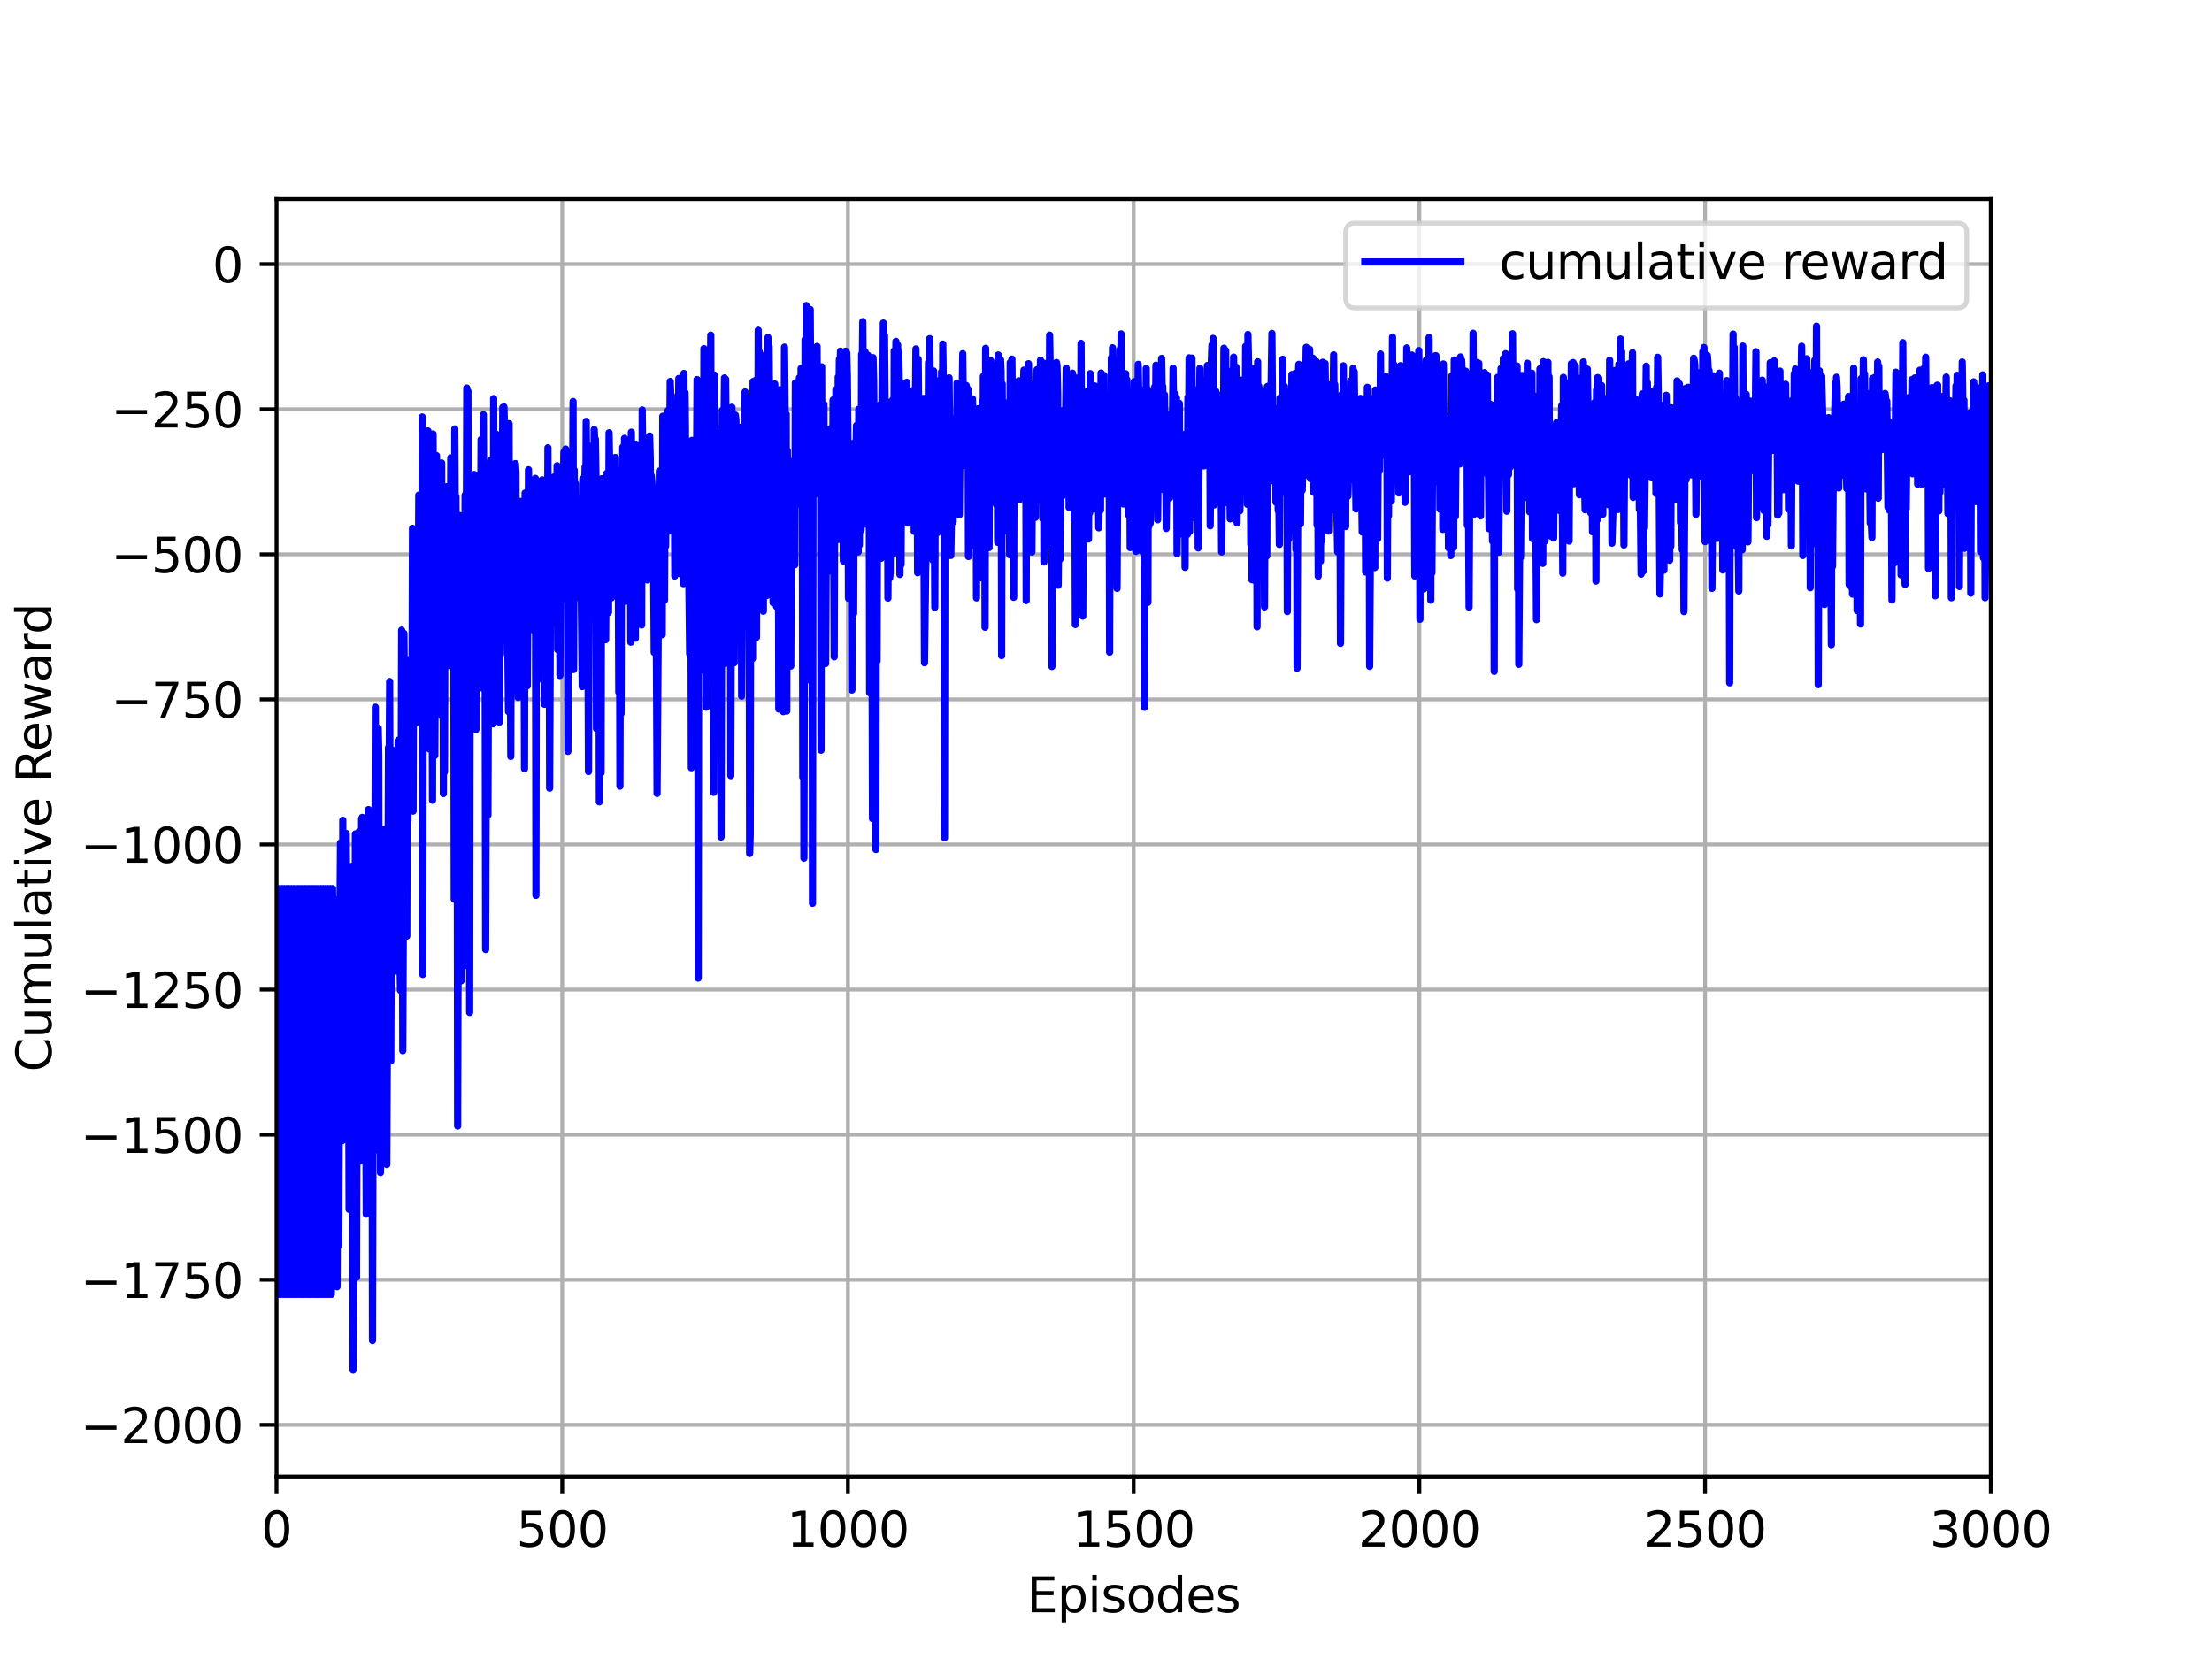 <?xml version="1.0" encoding="utf-8" standalone="no"?>
<!DOCTYPE svg PUBLIC "-//W3C//DTD SVG 1.1//EN"
  "http://www.w3.org/Graphics/SVG/1.1/DTD/svg11.dtd">
<svg height="345.6pt" version="1.1" viewBox="0 0 460.8 345.6" width="460.8pt" xmlns="http://www.w3.org/2000/svg" xmlns:xlink="http://www.w3.org/1999/xlink">
 <defs>
  <style type="text/css">*{stroke-linecap:butt;stroke-linejoin:round;}</style>
 </defs>
 <g id="figure_1">
  <g id="patch_1">
   <path d="M 0 345.6 
L 460.8 345.6 
L 460.8 0 
L 0 0 
z
" style="fill:#ffffff;"/>
  </g>
  <g id="axes_1">
   <g id="patch_2">
    <path d="M 57.6 307.584 
L 414.72 307.584 
L 414.72 41.472 
L 57.6 41.472 
z
" style="fill:#ffffff;"/>
   </g>
   <g id="matplotlib.axis_1">
    <g id="xtick_1">
     <g id="line2d_1">
      <path clip-path="url(#p226709b9ac)" d="M 57.6 307.584 
L 57.6 41.472 
" style="fill:none;stroke:#b0b0b0;stroke-linecap:square;stroke-width:0.8;"/>
     </g>
     <g id="line2d_2">
      <defs>
       <path d="M 0 0 
L 0 3.5 
" id="m0b5b4ed12b" style="stroke:#000000;stroke-width:0.8;"/>
      </defs>
      <g>
       <use style="stroke:#000000;stroke-width:0.8;" x="57.6" xlink:href="#m0b5b4ed12b" y="307.584"/>
      </g>
     </g>
     <g id="text_1">
      <!-- 0 -->
      <g transform="translate(54.419 322.182)scale(0.1 -0.1)">
       <defs>
        <path d="M 2034 4250 
Q 1547 4250 1301 3770 
Q 1056 3291 1056 2328 
Q 1056 1369 1301 889 
Q 1547 409 2034 409 
Q 2525 409 2770 889 
Q 3016 1369 3016 2328 
Q 3016 3291 2770 3770 
Q 2525 4250 2034 4250 
z
M 2034 4750 
Q 2819 4750 3233 4129 
Q 3647 3509 3647 2328 
Q 3647 1150 3233 529 
Q 2819 -91 2034 -91 
Q 1250 -91 836 529 
Q 422 1150 422 2328 
Q 422 3509 836 4129 
Q 1250 4750 2034 4750 
z
" id="DejaVuSans-30" transform="scale(0.016)"/>
       </defs>
       <use xlink:href="#DejaVuSans-30"/>
      </g>
     </g>
    </g>
    <g id="xtick_2">
     <g id="line2d_3">
      <path clip-path="url(#p226709b9ac)" d="M 117.12 307.584 
L 117.12 41.472 
" style="fill:none;stroke:#b0b0b0;stroke-linecap:square;stroke-width:0.8;"/>
     </g>
     <g id="line2d_4">
      <g>
       <use style="stroke:#000000;stroke-width:0.8;" x="117.12" xlink:href="#m0b5b4ed12b" y="307.584"/>
      </g>
     </g>
     <g id="text_2">
      <!-- 500 -->
      <g transform="translate(107.576 322.182)scale(0.1 -0.1)">
       <defs>
        <path d="M 691 4666 
L 3169 4666 
L 3169 4134 
L 1269 4134 
L 1269 2991 
Q 1406 3038 1543 3061 
Q 1681 3084 1819 3084 
Q 2600 3084 3056 2656 
Q 3513 2228 3513 1497 
Q 3513 744 3044 326 
Q 2575 -91 1722 -91 
Q 1428 -91 1123 -41 
Q 819 9 494 109 
L 494 744 
Q 775 591 1075 516 
Q 1375 441 1709 441 
Q 2250 441 2565 725 
Q 2881 1009 2881 1497 
Q 2881 1984 2565 2268 
Q 2250 2553 1709 2553 
Q 1456 2553 1204 2497 
Q 953 2441 691 2322 
L 691 4666 
z
" id="DejaVuSans-35" transform="scale(0.016)"/>
       </defs>
       <use xlink:href="#DejaVuSans-35"/>
       <use x="63.623" xlink:href="#DejaVuSans-30"/>
       <use x="127.246" xlink:href="#DejaVuSans-30"/>
      </g>
     </g>
    </g>
    <g id="xtick_3">
     <g id="line2d_5">
      <path clip-path="url(#p226709b9ac)" d="M 176.64 307.584 
L 176.64 41.472 
" style="fill:none;stroke:#b0b0b0;stroke-linecap:square;stroke-width:0.8;"/>
     </g>
     <g id="line2d_6">
      <g>
       <use style="stroke:#000000;stroke-width:0.8;" x="176.64" xlink:href="#m0b5b4ed12b" y="307.584"/>
      </g>
     </g>
     <g id="text_3">
      <!-- 1000 -->
      <g transform="translate(163.915 322.182)scale(0.1 -0.1)">
       <defs>
        <path d="M 794 531 
L 1825 531 
L 1825 4091 
L 703 3866 
L 703 4441 
L 1819 4666 
L 2450 4666 
L 2450 531 
L 3481 531 
L 3481 0 
L 794 0 
L 794 531 
z
" id="DejaVuSans-31" transform="scale(0.016)"/>
       </defs>
       <use xlink:href="#DejaVuSans-31"/>
       <use x="63.623" xlink:href="#DejaVuSans-30"/>
       <use x="127.246" xlink:href="#DejaVuSans-30"/>
       <use x="190.869" xlink:href="#DejaVuSans-30"/>
      </g>
     </g>
    </g>
    <g id="xtick_4">
     <g id="line2d_7">
      <path clip-path="url(#p226709b9ac)" d="M 236.16 307.584 
L 236.16 41.472 
" style="fill:none;stroke:#b0b0b0;stroke-linecap:square;stroke-width:0.8;"/>
     </g>
     <g id="line2d_8">
      <g>
       <use style="stroke:#000000;stroke-width:0.8;" x="236.16" xlink:href="#m0b5b4ed12b" y="307.584"/>
      </g>
     </g>
     <g id="text_4">
      <!-- 1500 -->
      <g transform="translate(223.435 322.182)scale(0.1 -0.1)">
       <use xlink:href="#DejaVuSans-31"/>
       <use x="63.623" xlink:href="#DejaVuSans-35"/>
       <use x="127.246" xlink:href="#DejaVuSans-30"/>
       <use x="190.869" xlink:href="#DejaVuSans-30"/>
      </g>
     </g>
    </g>
    <g id="xtick_5">
     <g id="line2d_9">
      <path clip-path="url(#p226709b9ac)" d="M 295.68 307.584 
L 295.68 41.472 
" style="fill:none;stroke:#b0b0b0;stroke-linecap:square;stroke-width:0.8;"/>
     </g>
     <g id="line2d_10">
      <g>
       <use style="stroke:#000000;stroke-width:0.8;" x="295.68" xlink:href="#m0b5b4ed12b" y="307.584"/>
      </g>
     </g>
     <g id="text_5">
      <!-- 2000 -->
      <g transform="translate(282.955 322.182)scale(0.1 -0.1)">
       <defs>
        <path d="M 1228 531 
L 3431 531 
L 3431 0 
L 469 0 
L 469 531 
Q 828 903 1448 1529 
Q 2069 2156 2228 2338 
Q 2531 2678 2651 2914 
Q 2772 3150 2772 3378 
Q 2772 3750 2511 3984 
Q 2250 4219 1831 4219 
Q 1534 4219 1204 4116 
Q 875 4013 500 3803 
L 500 4441 
Q 881 4594 1212 4672 
Q 1544 4750 1819 4750 
Q 2544 4750 2975 4387 
Q 3406 4025 3406 3419 
Q 3406 3131 3298 2873 
Q 3191 2616 2906 2266 
Q 2828 2175 2409 1742 
Q 1991 1309 1228 531 
z
" id="DejaVuSans-32" transform="scale(0.016)"/>
       </defs>
       <use xlink:href="#DejaVuSans-32"/>
       <use x="63.623" xlink:href="#DejaVuSans-30"/>
       <use x="127.246" xlink:href="#DejaVuSans-30"/>
       <use x="190.869" xlink:href="#DejaVuSans-30"/>
      </g>
     </g>
    </g>
    <g id="xtick_6">
     <g id="line2d_11">
      <path clip-path="url(#p226709b9ac)" d="M 355.2 307.584 
L 355.2 41.472 
" style="fill:none;stroke:#b0b0b0;stroke-linecap:square;stroke-width:0.8;"/>
     </g>
     <g id="line2d_12">
      <g>
       <use style="stroke:#000000;stroke-width:0.8;" x="355.2" xlink:href="#m0b5b4ed12b" y="307.584"/>
      </g>
     </g>
     <g id="text_6">
      <!-- 2500 -->
      <g transform="translate(342.475 322.182)scale(0.1 -0.1)">
       <use xlink:href="#DejaVuSans-32"/>
       <use x="63.623" xlink:href="#DejaVuSans-35"/>
       <use x="127.246" xlink:href="#DejaVuSans-30"/>
       <use x="190.869" xlink:href="#DejaVuSans-30"/>
      </g>
     </g>
    </g>
    <g id="xtick_7">
     <g id="line2d_13">
      <path clip-path="url(#p226709b9ac)" d="M 414.72 307.584 
L 414.72 41.472 
" style="fill:none;stroke:#b0b0b0;stroke-linecap:square;stroke-width:0.8;"/>
     </g>
     <g id="line2d_14">
      <g>
       <use style="stroke:#000000;stroke-width:0.8;" x="414.72" xlink:href="#m0b5b4ed12b" y="307.584"/>
      </g>
     </g>
     <g id="text_7">
      <!-- 3000 -->
      <g transform="translate(401.995 322.182)scale(0.1 -0.1)">
       <defs>
        <path d="M 2597 2516 
Q 3050 2419 3304 2112 
Q 3559 1806 3559 1356 
Q 3559 666 3084 287 
Q 2609 -91 1734 -91 
Q 1441 -91 1130 -33 
Q 819 25 488 141 
L 488 750 
Q 750 597 1062 519 
Q 1375 441 1716 441 
Q 2309 441 2620 675 
Q 2931 909 2931 1356 
Q 2931 1769 2642 2001 
Q 2353 2234 1838 2234 
L 1294 2234 
L 1294 2753 
L 1863 2753 
Q 2328 2753 2575 2939 
Q 2822 3125 2822 3475 
Q 2822 3834 2567 4026 
Q 2313 4219 1838 4219 
Q 1578 4219 1281 4162 
Q 984 4106 628 3988 
L 628 4550 
Q 988 4650 1302 4700 
Q 1616 4750 1894 4750 
Q 2613 4750 3031 4423 
Q 3450 4097 3450 3541 
Q 3450 3153 3228 2886 
Q 3006 2619 2597 2516 
z
" id="DejaVuSans-33" transform="scale(0.016)"/>
       </defs>
       <use xlink:href="#DejaVuSans-33"/>
       <use x="63.623" xlink:href="#DejaVuSans-30"/>
       <use x="127.246" xlink:href="#DejaVuSans-30"/>
       <use x="190.869" xlink:href="#DejaVuSans-30"/>
      </g>
     </g>
    </g>
    <g id="text_8">
     <!-- Episodes -->
     <g transform="translate(213.918 335.861)scale(0.1 -0.1)">
      <defs>
       <path d="M 628 4666 
L 3578 4666 
L 3578 4134 
L 1259 4134 
L 1259 2753 
L 3481 2753 
L 3481 2222 
L 1259 2222 
L 1259 531 
L 3634 531 
L 3634 0 
L 628 0 
L 628 4666 
z
" id="DejaVuSans-45" transform="scale(0.016)"/>
       <path d="M 1159 525 
L 1159 -1331 
L 581 -1331 
L 581 3500 
L 1159 3500 
L 1159 2969 
Q 1341 3281 1617 3432 
Q 1894 3584 2278 3584 
Q 2916 3584 3314 3078 
Q 3713 2572 3713 1747 
Q 3713 922 3314 415 
Q 2916 -91 2278 -91 
Q 1894 -91 1617 61 
Q 1341 213 1159 525 
z
M 3116 1747 
Q 3116 2381 2855 2742 
Q 2594 3103 2138 3103 
Q 1681 3103 1420 2742 
Q 1159 2381 1159 1747 
Q 1159 1113 1420 752 
Q 1681 391 2138 391 
Q 2594 391 2855 752 
Q 3116 1113 3116 1747 
z
" id="DejaVuSans-70" transform="scale(0.016)"/>
       <path d="M 603 3500 
L 1178 3500 
L 1178 0 
L 603 0 
L 603 3500 
z
M 603 4863 
L 1178 4863 
L 1178 4134 
L 603 4134 
L 603 4863 
z
" id="DejaVuSans-69" transform="scale(0.016)"/>
       <path d="M 2834 3397 
L 2834 2853 
Q 2591 2978 2328 3040 
Q 2066 3103 1784 3103 
Q 1356 3103 1142 2972 
Q 928 2841 928 2578 
Q 928 2378 1081 2264 
Q 1234 2150 1697 2047 
L 1894 2003 
Q 2506 1872 2764 1633 
Q 3022 1394 3022 966 
Q 3022 478 2636 193 
Q 2250 -91 1575 -91 
Q 1294 -91 989 -36 
Q 684 19 347 128 
L 347 722 
Q 666 556 975 473 
Q 1284 391 1588 391 
Q 1994 391 2212 530 
Q 2431 669 2431 922 
Q 2431 1156 2273 1281 
Q 2116 1406 1581 1522 
L 1381 1569 
Q 847 1681 609 1914 
Q 372 2147 372 2553 
Q 372 3047 722 3315 
Q 1072 3584 1716 3584 
Q 2034 3584 2315 3537 
Q 2597 3491 2834 3397 
z
" id="DejaVuSans-73" transform="scale(0.016)"/>
       <path d="M 1959 3097 
Q 1497 3097 1228 2736 
Q 959 2375 959 1747 
Q 959 1119 1226 758 
Q 1494 397 1959 397 
Q 2419 397 2687 759 
Q 2956 1122 2956 1747 
Q 2956 2369 2687 2733 
Q 2419 3097 1959 3097 
z
M 1959 3584 
Q 2709 3584 3137 3096 
Q 3566 2609 3566 1747 
Q 3566 888 3137 398 
Q 2709 -91 1959 -91 
Q 1206 -91 779 398 
Q 353 888 353 1747 
Q 353 2609 779 3096 
Q 1206 3584 1959 3584 
z
" id="DejaVuSans-6f" transform="scale(0.016)"/>
       <path d="M 2906 2969 
L 2906 4863 
L 3481 4863 
L 3481 0 
L 2906 0 
L 2906 525 
Q 2725 213 2448 61 
Q 2172 -91 1784 -91 
Q 1150 -91 751 415 
Q 353 922 353 1747 
Q 353 2572 751 3078 
Q 1150 3584 1784 3584 
Q 2172 3584 2448 3432 
Q 2725 3281 2906 2969 
z
M 947 1747 
Q 947 1113 1208 752 
Q 1469 391 1925 391 
Q 2381 391 2643 752 
Q 2906 1113 2906 1747 
Q 2906 2381 2643 2742 
Q 2381 3103 1925 3103 
Q 1469 3103 1208 2742 
Q 947 2381 947 1747 
z
" id="DejaVuSans-64" transform="scale(0.016)"/>
       <path d="M 3597 1894 
L 3597 1613 
L 953 1613 
Q 991 1019 1311 708 
Q 1631 397 2203 397 
Q 2534 397 2845 478 
Q 3156 559 3463 722 
L 3463 178 
Q 3153 47 2828 -22 
Q 2503 -91 2169 -91 
Q 1331 -91 842 396 
Q 353 884 353 1716 
Q 353 2575 817 3079 
Q 1281 3584 2069 3584 
Q 2775 3584 3186 3129 
Q 3597 2675 3597 1894 
z
M 3022 2063 
Q 3016 2534 2758 2815 
Q 2500 3097 2075 3097 
Q 1594 3097 1305 2825 
Q 1016 2553 972 2059 
L 3022 2063 
z
" id="DejaVuSans-65" transform="scale(0.016)"/>
      </defs>
      <use xlink:href="#DejaVuSans-45"/>
      <use x="63.184" xlink:href="#DejaVuSans-70"/>
      <use x="126.66" xlink:href="#DejaVuSans-69"/>
      <use x="154.443" xlink:href="#DejaVuSans-73"/>
      <use x="206.543" xlink:href="#DejaVuSans-6f"/>
      <use x="267.725" xlink:href="#DejaVuSans-64"/>
      <use x="331.201" xlink:href="#DejaVuSans-65"/>
      <use x="392.725" xlink:href="#DejaVuSans-73"/>
     </g>
    </g>
   </g>
   <g id="matplotlib.axis_2">
    <g id="ytick_1">
     <g id="line2d_15">
      <path clip-path="url(#p226709b9ac)" d="M 57.6 296.824 
L 414.72 296.824 
" style="fill:none;stroke:#b0b0b0;stroke-linecap:square;stroke-width:0.8;"/>
     </g>
     <g id="line2d_16">
      <defs>
       <path d="M 0 0 
L -3.5 0 
" id="m866a85335a" style="stroke:#000000;stroke-width:0.8;"/>
      </defs>
      <g>
       <use style="stroke:#000000;stroke-width:0.8;" x="57.6" xlink:href="#m866a85335a" y="296.824"/>
      </g>
     </g>
     <g id="text_9">
      <!-- −2000 -->
      <g transform="translate(16.77 300.623)scale(0.1 -0.1)">
       <defs>
        <path d="M 678 2272 
L 4684 2272 
L 4684 1741 
L 678 1741 
L 678 2272 
z
" id="DejaVuSans-2212" transform="scale(0.016)"/>
       </defs>
       <use xlink:href="#DejaVuSans-2212"/>
       <use x="83.789" xlink:href="#DejaVuSans-32"/>
       <use x="147.412" xlink:href="#DejaVuSans-30"/>
       <use x="211.035" xlink:href="#DejaVuSans-30"/>
       <use x="274.658" xlink:href="#DejaVuSans-30"/>
      </g>
     </g>
    </g>
    <g id="ytick_2">
     <g id="line2d_17">
      <path clip-path="url(#p226709b9ac)" d="M 57.6 266.599 
L 414.72 266.599 
" style="fill:none;stroke:#b0b0b0;stroke-linecap:square;stroke-width:0.8;"/>
     </g>
     <g id="line2d_18">
      <g>
       <use style="stroke:#000000;stroke-width:0.8;" x="57.6" xlink:href="#m866a85335a" y="266.599"/>
      </g>
     </g>
     <g id="text_10">
      <!-- −1750 -->
      <g transform="translate(16.77 270.398)scale(0.1 -0.1)">
       <defs>
        <path d="M 525 4666 
L 3525 4666 
L 3525 4397 
L 1831 0 
L 1172 0 
L 2766 4134 
L 525 4134 
L 525 4666 
z
" id="DejaVuSans-37" transform="scale(0.016)"/>
       </defs>
       <use xlink:href="#DejaVuSans-2212"/>
       <use x="83.789" xlink:href="#DejaVuSans-31"/>
       <use x="147.412" xlink:href="#DejaVuSans-37"/>
       <use x="211.035" xlink:href="#DejaVuSans-35"/>
       <use x="274.658" xlink:href="#DejaVuSans-30"/>
      </g>
     </g>
    </g>
    <g id="ytick_3">
     <g id="line2d_19">
      <path clip-path="url(#p226709b9ac)" d="M 57.6 236.374 
L 414.72 236.374 
" style="fill:none;stroke:#b0b0b0;stroke-linecap:square;stroke-width:0.8;"/>
     </g>
     <g id="line2d_20">
      <g>
       <use style="stroke:#000000;stroke-width:0.8;" x="57.6" xlink:href="#m866a85335a" y="236.374"/>
      </g>
     </g>
     <g id="text_11">
      <!-- −1500 -->
      <g transform="translate(16.77 240.173)scale(0.1 -0.1)">
       <use xlink:href="#DejaVuSans-2212"/>
       <use x="83.789" xlink:href="#DejaVuSans-31"/>
       <use x="147.412" xlink:href="#DejaVuSans-35"/>
       <use x="211.035" xlink:href="#DejaVuSans-30"/>
       <use x="274.658" xlink:href="#DejaVuSans-30"/>
      </g>
     </g>
    </g>
    <g id="ytick_4">
     <g id="line2d_21">
      <path clip-path="url(#p226709b9ac)" d="M 57.6 206.149 
L 414.72 206.149 
" style="fill:none;stroke:#b0b0b0;stroke-linecap:square;stroke-width:0.8;"/>
     </g>
     <g id="line2d_22">
      <g>
       <use style="stroke:#000000;stroke-width:0.8;" x="57.6" xlink:href="#m866a85335a" y="206.149"/>
      </g>
     </g>
     <g id="text_12">
      <!-- −1250 -->
      <g transform="translate(16.77 209.948)scale(0.1 -0.1)">
       <use xlink:href="#DejaVuSans-2212"/>
       <use x="83.789" xlink:href="#DejaVuSans-31"/>
       <use x="147.412" xlink:href="#DejaVuSans-32"/>
       <use x="211.035" xlink:href="#DejaVuSans-35"/>
       <use x="274.658" xlink:href="#DejaVuSans-30"/>
      </g>
     </g>
    </g>
    <g id="ytick_5">
     <g id="line2d_23">
      <path clip-path="url(#p226709b9ac)" d="M 57.6 175.924 
L 414.72 175.924 
" style="fill:none;stroke:#b0b0b0;stroke-linecap:square;stroke-width:0.8;"/>
     </g>
     <g id="line2d_24">
      <g>
       <use style="stroke:#000000;stroke-width:0.8;" x="57.6" xlink:href="#m866a85335a" y="175.924"/>
      </g>
     </g>
     <g id="text_13">
      <!-- −1000 -->
      <g transform="translate(16.77 179.723)scale(0.1 -0.1)">
       <use xlink:href="#DejaVuSans-2212"/>
       <use x="83.789" xlink:href="#DejaVuSans-31"/>
       <use x="147.412" xlink:href="#DejaVuSans-30"/>
       <use x="211.035" xlink:href="#DejaVuSans-30"/>
       <use x="274.658" xlink:href="#DejaVuSans-30"/>
      </g>
     </g>
    </g>
    <g id="ytick_6">
     <g id="line2d_25">
      <path clip-path="url(#p226709b9ac)" d="M 57.6 145.699 
L 414.72 145.699 
" style="fill:none;stroke:#b0b0b0;stroke-linecap:square;stroke-width:0.8;"/>
     </g>
     <g id="line2d_26">
      <g>
       <use style="stroke:#000000;stroke-width:0.8;" x="57.6" xlink:href="#m866a85335a" y="145.699"/>
      </g>
     </g>
     <g id="text_14">
      <!-- −750 -->
      <g transform="translate(23.133 149.498)scale(0.1 -0.1)">
       <use xlink:href="#DejaVuSans-2212"/>
       <use x="83.789" xlink:href="#DejaVuSans-37"/>
       <use x="147.412" xlink:href="#DejaVuSans-35"/>
       <use x="211.035" xlink:href="#DejaVuSans-30"/>
      </g>
     </g>
    </g>
    <g id="ytick_7">
     <g id="line2d_27">
      <path clip-path="url(#p226709b9ac)" d="M 57.6 115.474 
L 414.72 115.474 
" style="fill:none;stroke:#b0b0b0;stroke-linecap:square;stroke-width:0.8;"/>
     </g>
     <g id="line2d_28">
      <g>
       <use style="stroke:#000000;stroke-width:0.8;" x="57.6" xlink:href="#m866a85335a" y="115.474"/>
      </g>
     </g>
     <g id="text_15">
      <!-- −500 -->
      <g transform="translate(23.133 119.273)scale(0.1 -0.1)">
       <use xlink:href="#DejaVuSans-2212"/>
       <use x="83.789" xlink:href="#DejaVuSans-35"/>
       <use x="147.412" xlink:href="#DejaVuSans-30"/>
       <use x="211.035" xlink:href="#DejaVuSans-30"/>
      </g>
     </g>
    </g>
    <g id="ytick_8">
     <g id="line2d_29">
      <path clip-path="url(#p226709b9ac)" d="M 57.6 85.249 
L 414.72 85.249 
" style="fill:none;stroke:#b0b0b0;stroke-linecap:square;stroke-width:0.8;"/>
     </g>
     <g id="line2d_30">
      <g>
       <use style="stroke:#000000;stroke-width:0.8;" x="57.6" xlink:href="#m866a85335a" y="85.249"/>
      </g>
     </g>
     <g id="text_16">
      <!-- −250 -->
      <g transform="translate(23.133 89.048)scale(0.1 -0.1)">
       <use xlink:href="#DejaVuSans-2212"/>
       <use x="83.789" xlink:href="#DejaVuSans-32"/>
       <use x="147.412" xlink:href="#DejaVuSans-35"/>
       <use x="211.035" xlink:href="#DejaVuSans-30"/>
      </g>
     </g>
    </g>
    <g id="ytick_9">
     <g id="line2d_31">
      <path clip-path="url(#p226709b9ac)" d="M 57.6 55.024 
L 414.72 55.024 
" style="fill:none;stroke:#b0b0b0;stroke-linecap:square;stroke-width:0.8;"/>
     </g>
     <g id="line2d_32">
      <g>
       <use style="stroke:#000000;stroke-width:0.8;" x="57.6" xlink:href="#m866a85335a" y="55.024"/>
      </g>
     </g>
     <g id="text_17">
      <!-- 0 -->
      <g transform="translate(44.237 58.823)scale(0.1 -0.1)">
       <use xlink:href="#DejaVuSans-30"/>
      </g>
     </g>
    </g>
    <g id="text_18">
     <!-- Cumulative Reward -->
     <g transform="translate(10.691 223.276)rotate(-90)scale(0.1 -0.1)">
      <defs>
       <path d="M 4122 4306 
L 4122 3641 
Q 3803 3938 3442 4084 
Q 3081 4231 2675 4231 
Q 1875 4231 1450 3742 
Q 1025 3253 1025 2328 
Q 1025 1406 1450 917 
Q 1875 428 2675 428 
Q 3081 428 3442 575 
Q 3803 722 4122 1019 
L 4122 359 
Q 3791 134 3420 21 
Q 3050 -91 2638 -91 
Q 1578 -91 968 557 
Q 359 1206 359 2328 
Q 359 3453 968 4101 
Q 1578 4750 2638 4750 
Q 3056 4750 3426 4639 
Q 3797 4528 4122 4306 
z
" id="DejaVuSans-43" transform="scale(0.016)"/>
       <path d="M 544 1381 
L 544 3500 
L 1119 3500 
L 1119 1403 
Q 1119 906 1312 657 
Q 1506 409 1894 409 
Q 2359 409 2629 706 
Q 2900 1003 2900 1516 
L 2900 3500 
L 3475 3500 
L 3475 0 
L 2900 0 
L 2900 538 
Q 2691 219 2414 64 
Q 2138 -91 1772 -91 
Q 1169 -91 856 284 
Q 544 659 544 1381 
z
M 1991 3584 
L 1991 3584 
z
" id="DejaVuSans-75" transform="scale(0.016)"/>
       <path d="M 3328 2828 
Q 3544 3216 3844 3400 
Q 4144 3584 4550 3584 
Q 5097 3584 5394 3201 
Q 5691 2819 5691 2113 
L 5691 0 
L 5113 0 
L 5113 2094 
Q 5113 2597 4934 2840 
Q 4756 3084 4391 3084 
Q 3944 3084 3684 2787 
Q 3425 2491 3425 1978 
L 3425 0 
L 2847 0 
L 2847 2094 
Q 2847 2600 2669 2842 
Q 2491 3084 2119 3084 
Q 1678 3084 1418 2786 
Q 1159 2488 1159 1978 
L 1159 0 
L 581 0 
L 581 3500 
L 1159 3500 
L 1159 2956 
Q 1356 3278 1631 3431 
Q 1906 3584 2284 3584 
Q 2666 3584 2933 3390 
Q 3200 3197 3328 2828 
z
" id="DejaVuSans-6d" transform="scale(0.016)"/>
       <path d="M 603 4863 
L 1178 4863 
L 1178 0 
L 603 0 
L 603 4863 
z
" id="DejaVuSans-6c" transform="scale(0.016)"/>
       <path d="M 2194 1759 
Q 1497 1759 1228 1600 
Q 959 1441 959 1056 
Q 959 750 1161 570 
Q 1363 391 1709 391 
Q 2188 391 2477 730 
Q 2766 1069 2766 1631 
L 2766 1759 
L 2194 1759 
z
M 3341 1997 
L 3341 0 
L 2766 0 
L 2766 531 
Q 2569 213 2275 61 
Q 1981 -91 1556 -91 
Q 1019 -91 701 211 
Q 384 513 384 1019 
Q 384 1609 779 1909 
Q 1175 2209 1959 2209 
L 2766 2209 
L 2766 2266 
Q 2766 2663 2505 2880 
Q 2244 3097 1772 3097 
Q 1472 3097 1187 3025 
Q 903 2953 641 2809 
L 641 3341 
Q 956 3463 1253 3523 
Q 1550 3584 1831 3584 
Q 2591 3584 2966 3190 
Q 3341 2797 3341 1997 
z
" id="DejaVuSans-61" transform="scale(0.016)"/>
       <path d="M 1172 4494 
L 1172 3500 
L 2356 3500 
L 2356 3053 
L 1172 3053 
L 1172 1153 
Q 1172 725 1289 603 
Q 1406 481 1766 481 
L 2356 481 
L 2356 0 
L 1766 0 
Q 1100 0 847 248 
Q 594 497 594 1153 
L 594 3053 
L 172 3053 
L 172 3500 
L 594 3500 
L 594 4494 
L 1172 4494 
z
" id="DejaVuSans-74" transform="scale(0.016)"/>
       <path d="M 191 3500 
L 800 3500 
L 1894 563 
L 2988 3500 
L 3597 3500 
L 2284 0 
L 1503 0 
L 191 3500 
z
" id="DejaVuSans-76" transform="scale(0.016)"/>
       <path id="DejaVuSans-20" transform="scale(0.016)"/>
       <path d="M 2841 2188 
Q 3044 2119 3236 1894 
Q 3428 1669 3622 1275 
L 4263 0 
L 3584 0 
L 2988 1197 
Q 2756 1666 2539 1819 
Q 2322 1972 1947 1972 
L 1259 1972 
L 1259 0 
L 628 0 
L 628 4666 
L 2053 4666 
Q 2853 4666 3247 4331 
Q 3641 3997 3641 3322 
Q 3641 2881 3436 2590 
Q 3231 2300 2841 2188 
z
M 1259 4147 
L 1259 2491 
L 2053 2491 
Q 2509 2491 2742 2702 
Q 2975 2913 2975 3322 
Q 2975 3731 2742 3939 
Q 2509 4147 2053 4147 
L 1259 4147 
z
" id="DejaVuSans-52" transform="scale(0.016)"/>
       <path d="M 269 3500 
L 844 3500 
L 1563 769 
L 2278 3500 
L 2956 3500 
L 3675 769 
L 4391 3500 
L 4966 3500 
L 4050 0 
L 3372 0 
L 2619 2869 
L 1863 0 
L 1184 0 
L 269 3500 
z
" id="DejaVuSans-77" transform="scale(0.016)"/>
       <path d="M 2631 2963 
Q 2534 3019 2420 3045 
Q 2306 3072 2169 3072 
Q 1681 3072 1420 2755 
Q 1159 2438 1159 1844 
L 1159 0 
L 581 0 
L 581 3500 
L 1159 3500 
L 1159 2956 
Q 1341 3275 1631 3429 
Q 1922 3584 2338 3584 
Q 2397 3584 2469 3576 
Q 2541 3569 2628 3553 
L 2631 2963 
z
" id="DejaVuSans-72" transform="scale(0.016)"/>
      </defs>
      <use xlink:href="#DejaVuSans-43"/>
      <use x="69.824" xlink:href="#DejaVuSans-75"/>
      <use x="133.203" xlink:href="#DejaVuSans-6d"/>
      <use x="230.615" xlink:href="#DejaVuSans-75"/>
      <use x="293.994" xlink:href="#DejaVuSans-6c"/>
      <use x="321.777" xlink:href="#DejaVuSans-61"/>
      <use x="383.057" xlink:href="#DejaVuSans-74"/>
      <use x="422.266" xlink:href="#DejaVuSans-69"/>
      <use x="450.049" xlink:href="#DejaVuSans-76"/>
      <use x="509.229" xlink:href="#DejaVuSans-65"/>
      <use x="570.752" xlink:href="#DejaVuSans-20"/>
      <use x="602.539" xlink:href="#DejaVuSans-52"/>
      <use x="667.521" xlink:href="#DejaVuSans-65"/>
      <use x="729.045" xlink:href="#DejaVuSans-77"/>
      <use x="810.832" xlink:href="#DejaVuSans-61"/>
      <use x="872.111" xlink:href="#DejaVuSans-72"/>
      <use x="911.475" xlink:href="#DejaVuSans-64"/>
     </g>
    </g>
   </g>
   <g id="line2d_33">
    <path clip-path="url(#p226709b9ac)" d="M 57.6 269.649 
L 57.838 185.107 
L 57.957 193.967 
L 58.076 269.649 
L 58.314 185.107 
L 58.433 193.967 
L 58.552 269.649 
L 58.79 185.107 
L 58.909 193.967 
L 59.028 269.649 
L 59.267 185.107 
L 59.386 193.967 
L 59.505 269.649 
L 59.743 185.107 
L 59.862 193.967 
L 59.981 269.649 
L 60.219 185.107 
L 60.338 193.967 
L 60.457 269.649 
L 60.695 185.107 
L 60.814 193.967 
L 60.933 269.649 
L 61.171 185.107 
L 61.29 193.967 
L 61.409 269.649 
L 61.647 185.107 
L 61.766 193.967 
L 61.885 269.649 
L 62.124 185.107 
L 62.243 193.967 
L 62.362 269.649 
L 62.6 185.107 
L 62.719 193.967 
L 62.838 269.649 
L 63.076 185.107 
L 63.195 193.967 
L 63.314 269.649 
L 63.552 185.107 
L 63.671 193.967 
L 63.79 269.649 
L 64.028 185.107 
L 64.147 193.967 
L 64.266 269.649 
L 64.504 185.107 
L 64.623 193.967 
L 64.742 269.649 
L 64.98 185.107 
L 65.1 193.967 
L 65.219 269.649 
L 65.457 185.107 
L 65.576 193.967 
L 65.695 269.649 
L 65.933 185.107 
L 66.052 193.967 
L 66.171 269.649 
L 66.409 185.107 
L 66.528 193.967 
L 66.647 269.649 
L 66.885 185.107 
L 67.004 193.967 
L 67.123 269.649 
L 67.361 185.107 
L 67.48 193.967 
L 67.599 269.649 
L 67.837 185.107 
L 67.956 193.967 
L 68.076 269.649 
L 68.314 185.107 
L 68.433 193.967 
L 68.552 269.649 
L 68.79 185.107 
L 68.909 193.967 
L 69.028 269.649 
L 69.266 185.107 
L 69.385 193.967 
L 69.504 193.442 
L 69.623 205.495 
L 69.861 187.429 
L 69.98 220.683 
L 70.099 189.094 
L 70.218 268.055 
L 70.456 215.137 
L 70.575 259.442 
L 70.813 191.399 
L 70.932 175.592 
L 71.171 196.952 
L 71.29 237.628 
L 71.409 170.873 
L 71.528 205.638 
L 71.766 178.957 
L 71.885 212.214 
L 72.004 201.711 
L 72.123 173.633 
L 72.361 206.745 
L 72.48 192.294 
L 72.599 207.124 
L 72.718 251.943 
L 72.837 190.354 
L 73.194 242.049 
L 73.313 180.474 
L 73.551 285.408 
L 73.908 223.952 
L 74.028 173.73 
L 74.266 266.09 
L 74.504 181.865 
L 74.623 195.143 
L 74.742 173.305 
L 74.861 222.056 
L 74.98 203.556 
L 75.218 241.852 
L 75.337 170.548 
L 75.456 170.279 
L 75.694 215.219 
L 75.813 207.559 
L 75.932 224.392 
L 76.051 186.536 
L 76.289 252.939 
L 76.527 190.104 
L 76.646 201.924 
L 76.765 168.651 
L 76.884 244.212 
L 77.123 172.888 
L 77.48 191.395 
L 77.599 279.267 
L 77.837 169.889 
L 77.956 195.335 
L 78.075 193.601 
L 78.194 147.318 
L 78.313 221.801 
L 78.551 168.489 
L 78.67 209.961 
L 78.789 151.681 
L 78.908 157.433 
L 79.027 239.768 
L 79.146 179.437 
L 79.265 244.278 
L 79.503 209.661 
L 79.622 235.097 
L 79.741 178.151 
L 79.86 187.67 
L 79.98 172.785 
L 80.099 236.654 
L 80.218 185.1 
L 80.337 197.043 
L 80.456 181.291 
L 80.575 242.594 
L 80.813 189.66 
L 80.932 155.727 
L 81.051 163.462 
L 81.17 141.968 
L 81.408 221.028 
L 81.646 156.193 
L 82.003 198.14 
L 82.122 188.235 
L 82.241 163.824 
L 82.36 167.161 
L 82.479 202.295 
L 82.598 163.939 
L 82.717 179.299 
L 82.956 154.206 
L 83.194 194.286 
L 83.432 206.323 
L 83.67 131.269 
L 83.908 218.894 
L 84.027 190.309 
L 84.146 131.941 
L 84.384 163.594 
L 84.503 148.64 
L 84.741 195.012 
L 84.86 152.682 
L 84.979 171.055 
L 85.098 138.486 
L 85.217 151.584 
L 85.336 137.366 
L 85.574 160.128 
L 85.693 140.61 
L 85.812 148.843 
L 85.932 110.045 
L 86.051 168.977 
L 86.17 127.465 
L 86.289 148.601 
L 86.408 138.102 
L 86.527 140.925 
L 86.646 150.573 
L 86.765 117.736 
L 86.884 125.929 
L 87.003 147.62 
L 87.241 103.13 
L 87.36 135.905 
L 87.479 111.736 
L 87.598 114.669 
L 87.836 147.462 
L 87.955 86.855 
L 88.074 202.998 
L 88.193 112.681 
L 88.312 118.852 
L 88.431 137.988 
L 88.55 105.416 
L 88.669 105.431 
L 88.788 102.276 
L 88.908 143.565 
L 89.146 89.77 
L 89.265 147.139 
L 89.384 127.283 
L 89.503 156.056 
L 89.86 98.247 
L 90.098 166.707 
L 90.217 90.405 
L 90.455 134.155 
L 90.574 157.388 
L 90.812 110.09 
L 90.931 94.909 
L 91.05 142.041 
L 91.169 119.373 
L 91.288 119.234 
L 91.407 104.693 
L 91.526 124.156 
L 91.645 107.219 
L 91.764 111.536 
L 91.884 130.926 
L 92.003 96.438 
L 92.122 149.29 
L 92.241 110.519 
L 92.36 165.332 
L 92.479 114.791 
L 92.598 160.815 
L 92.717 110.408 
L 92.836 110.981 
L 92.955 129.918 
L 93.074 101.381 
L 93.193 119.502 
L 93.312 118.37 
L 93.431 129.427 
L 93.55 128.782 
L 93.669 138.657 
L 93.788 131.396 
L 93.907 95.372 
L 94.026 129.114 
L 94.145 114.684 
L 94.264 133.25 
L 94.383 133.283 
L 94.502 100.38 
L 94.621 187.322 
L 94.74 89.341 
L 94.86 111.314 
L 94.979 103.472 
L 95.098 130.058 
L 95.217 129.214 
L 95.336 234.572 
L 95.455 186.292 
L 95.574 189.116 
L 95.693 107.38 
L 96.05 204.332 
L 96.169 133.667 
L 96.288 187.223 
L 96.407 157.886 
L 96.526 170.462 
L 96.645 201.208 
L 96.883 103.149 
L 97.002 129.483 
L 97.121 119.077 
L 97.24 80.828 
L 97.359 146.705 
L 97.478 81.508 
L 97.597 148.177 
L 97.716 109.488 
L 97.836 210.923 
L 97.955 116.386 
L 98.074 113.411 
L 98.193 121.655 
L 98.312 119.117 
L 98.431 99.4 
L 98.55 111.402 
L 98.788 98.833 
L 99.026 137.06 
L 99.145 151.981 
L 99.264 105.587 
L 99.383 122.2 
L 99.621 111.845 
L 99.859 130.441 
L 99.978 104.42 
L 100.097 117.65 
L 100.216 91.582 
L 100.335 127.67 
L 100.454 114.432 
L 100.573 143.384 
L 100.692 86.387 
L 100.812 115.461 
L 100.931 104.097 
L 101.05 127.906 
L 101.169 197.804 
L 101.407 123.989 
L 101.526 101.136 
L 101.645 169.776 
L 101.883 102.681 
L 102.002 148.166 
L 102.24 95.878 
L 102.359 116.221 
L 102.597 99.596 
L 102.716 150.802 
L 102.835 83.025 
L 102.954 137.988 
L 103.073 102.418 
L 103.192 111.544 
L 103.43 90.478 
L 103.549 111.352 
L 103.668 101.779 
L 103.788 121.417 
L 103.907 111.453 
L 104.026 150.437 
L 104.145 111.957 
L 104.264 136.279 
L 104.383 106.553 
L 104.502 117.582 
L 104.74 84.858 
L 104.859 105.676 
L 104.978 84.749 
L 105.097 88.843 
L 105.216 104.568 
L 105.335 97.407 
L 105.454 129.589 
L 105.573 114.65 
L 105.93 148.239 
L 106.049 88.252 
L 106.168 133.371 
L 106.287 127.851 
L 106.406 157.593 
L 106.525 108.809 
L 106.644 115.944 
L 106.764 134.442 
L 106.883 132.277 
L 107.002 140.504 
L 107.121 110.814 
L 107.24 115.401 
L 107.359 96.569 
L 107.478 98.409 
L 107.597 135.419 
L 107.716 123.963 
L 107.954 145.291 
L 108.192 107.099 
L 108.311 104.44 
L 108.668 127.252 
L 108.787 122.047 
L 109.025 133.612 
L 109.144 122.517 
L 109.263 160.157 
L 109.382 102.7 
L 109.501 121.313 
L 109.62 116.235 
L 109.74 142.514 
L 109.859 142.866 
L 110.097 97.85 
L 110.216 120.772 
L 110.454 107.025 
L 110.573 122.324 
L 110.692 112.99 
L 110.811 113.05 
L 110.93 106.102 
L 111.049 128.555 
L 111.168 119.22 
L 111.406 131.556 
L 111.525 99.646 
L 111.644 186.539 
L 111.763 104.705 
L 111.882 141.785 
L 112.001 112.566 
L 112.12 125.849 
L 112.239 123.648 
L 112.358 104.779 
L 112.477 106.521 
L 112.596 105.276 
L 112.716 120.149 
L 112.954 99.953 
L 113.073 125.541 
L 113.192 126.958 
L 113.311 125.004 
L 113.43 146.724 
L 113.549 144.978 
L 113.787 101.711 
L 113.906 135.337 
L 114.025 122.747 
L 114.144 93.268 
L 114.263 145.946 
L 114.382 103.534 
L 114.501 164.201 
L 114.739 106.876 
L 114.858 111.729 
L 114.977 110.481 
L 115.096 125.294 
L 115.215 102.103 
L 115.334 111.327 
L 115.453 99.342 
L 115.572 103.022 
L 115.811 129.928 
L 115.93 122.696 
L 116.049 97.009 
L 116.168 135.333 
L 116.287 118.316 
L 116.406 120.952 
L 116.525 105.844 
L 116.644 140.723 
L 116.763 104.549 
L 116.882 125.107 
L 117.001 97.827 
L 117.12 123.353 
L 117.358 100.445 
L 117.477 94.165 
L 117.596 94.823 
L 117.715 116.476 
L 117.834 93.539 
L 118.072 119.146 
L 118.191 112.467 
L 118.31 156.521 
L 118.429 110.625 
L 118.548 110.338 
L 118.668 94.431 
L 118.787 127.011 
L 118.906 122.717 
L 119.025 94.742 
L 119.144 94.075 
L 119.263 104.048 
L 119.382 83.634 
L 119.501 139.489 
L 119.62 97.924 
L 119.739 124.78 
L 119.858 100.714 
L 119.977 113.865 
L 120.096 104.078 
L 120.334 115.957 
L 120.572 110.91 
L 120.929 112.789 
L 121.048 118.818 
L 121.286 143.042 
L 121.405 99.754 
L 121.524 102.798 
L 121.644 110.201 
L 121.882 97.283 
L 122.001 111.999 
L 122.12 87.773 
L 122.477 130.163 
L 122.596 160.734 
L 122.834 92.941 
L 122.953 101.447 
L 123.072 93.944 
L 123.31 99.052 
L 123.429 122.724 
L 123.548 104.172 
L 123.667 123.743 
L 123.786 89.482 
L 123.905 91.985 
L 124.024 91.468 
L 124.143 98.811 
L 124.262 151.768 
L 124.381 106.996 
L 124.5 114.581 
L 124.62 103.944 
L 124.739 118.899 
L 124.858 167.041 
L 124.977 119.965 
L 125.215 160.993 
L 125.334 99.73 
L 125.453 114.763 
L 125.81 102.154 
L 125.929 104.756 
L 126.167 133.271 
L 126.405 98.608 
L 126.524 111.677 
L 126.643 107.499 
L 126.762 127.6 
L 126.881 90.155 
L 127 96.897 
L 127.119 110.323 
L 127.238 110.612 
L 127.357 124.561 
L 127.476 111.211 
L 127.596 111.464 
L 127.715 120.111 
L 127.834 109.931 
L 127.953 111.055 
L 128.072 108.474 
L 128.191 95.288 
L 128.31 120.315 
L 128.429 97.67 
L 128.548 103.354 
L 128.667 121.932 
L 128.786 113.397 
L 128.905 144.229 
L 129.024 113.211 
L 129.143 163.78 
L 129.262 118.056 
L 129.381 148.627 
L 129.5 107.412 
L 129.619 113.795 
L 129.738 93.147 
L 129.857 95.179 
L 129.976 107.939 
L 130.095 91.316 
L 130.333 125.252 
L 130.572 97.149 
L 130.691 100.747 
L 130.81 97.182 
L 130.929 98.877 
L 131.048 93.605 
L 131.167 107.72 
L 131.286 103.575 
L 131.405 133.783 
L 131.524 90.027 
L 131.643 112.478 
L 131.762 103.384 
L 132 111.971 
L 132.119 103.636 
L 132.357 132.965 
L 132.476 92.541 
L 132.595 117.69 
L 132.714 102.658 
L 132.833 102.379 
L 132.952 118.728 
L 133.071 95.284 
L 133.19 108.82 
L 133.309 105.315 
L 133.428 122.62 
L 133.548 107.161 
L 133.667 130.205 
L 133.786 85.393 
L 134.143 116.336 
L 134.262 94.255 
L 134.381 107.746 
L 134.5 91.403 
L 134.738 101.268 
L 134.857 120.811 
L 134.976 107.572 
L 135.095 113.82 
L 135.214 107.378 
L 135.333 90.825 
L 135.452 95.223 
L 135.571 114.635 
L 135.69 99.138 
L 135.809 100.655 
L 135.928 108.415 
L 136.047 101.426 
L 136.285 135.906 
L 136.524 105.726 
L 136.762 139.072 
L 136.881 165.302 
L 137.357 98.13 
L 137.595 127.159 
L 137.714 113.641 
L 137.952 132.236 
L 138.071 86.7 
L 138.19 116.706 
L 138.309 103.762 
L 138.428 125.034 
L 138.547 98.411 
L 138.666 113.786 
L 138.785 92.944 
L 138.904 109.477 
L 139.142 85.537 
L 139.38 110.641 
L 139.619 79.451 
L 139.738 82.632 
L 139.857 82.323 
L 139.976 90.748 
L 140.095 90.614 
L 140.214 91.181 
L 140.333 95.418 
L 140.452 90.699 
L 140.571 119.996 
L 140.69 91.371 
L 141.047 109.66 
L 141.285 97.476 
L 141.404 78.831 
L 141.642 119.486 
L 141.761 102.607 
L 141.88 105.083 
L 141.999 111.779 
L 142.237 95.843 
L 142.356 121.588 
L 142.476 77.79 
L 142.595 110.907 
L 142.714 81.788 
L 142.833 94.053 
L 142.952 120.915 
L 143.071 106.265 
L 143.19 116.834 
L 143.309 103.061 
L 143.666 136.218 
L 143.785 98.578 
L 143.904 105.08 
L 144.023 159.949 
L 144.142 91.735 
L 144.261 116.193 
L 144.38 95.323 
L 144.499 122.308 
L 144.618 93.41 
L 144.737 149.264 
L 144.856 97.914 
L 144.975 117.437 
L 145.213 79.063 
L 145.332 87.311 
L 145.452 203.763 
L 145.571 104.155 
L 145.69 108.836 
L 145.809 84.81 
L 145.928 83.561 
L 146.166 98.061 
L 146.285 139.521 
L 146.404 105.659 
L 146.523 130.922 
L 146.642 72.615 
L 146.761 88.831 
L 146.88 77.382 
L 147.118 147.319 
L 147.237 87.163 
L 147.356 138.959 
L 147.594 73.859 
L 147.713 88.415 
L 147.832 75.388 
L 147.951 79.818 
L 148.07 69.806 
L 148.189 125.212 
L 148.308 86.248 
L 148.428 89.68 
L 148.547 82.162 
L 148.666 165.062 
L 148.785 78.122 
L 148.904 97.271 
L 149.023 89.27 
L 149.142 149.45 
L 149.261 119.99 
L 149.38 154.216 
L 149.499 124.183 
L 149.618 139.794 
L 149.737 124.009 
L 149.856 124.551 
L 149.975 141.914 
L 150.094 108.858 
L 150.213 174.377 
L 150.451 85.552 
L 150.57 133.869 
L 150.808 90.554 
L 150.927 78.727 
L 151.046 138.193 
L 151.165 78.981 
L 151.404 105.647 
L 151.523 91.81 
L 151.642 106.689 
L 151.761 136.842 
L 151.88 96.245 
L 151.999 130.906 
L 152.118 104.337 
L 152.237 161.581 
L 152.475 84.834 
L 152.594 91.603 
L 152.951 138.077 
L 153.189 86.468 
L 153.308 87.514 
L 153.546 103.293 
L 153.665 103.528 
L 153.784 94.558 
L 153.903 100.247 
L 154.022 129.329 
L 154.141 89.002 
L 154.26 108.648 
L 154.38 97.837 
L 154.499 145.034 
L 154.737 108.205 
L 154.856 108.498 
L 154.975 112.384 
L 155.213 81.642 
L 155.332 103.353 
L 155.451 82.666 
L 155.57 104.281 
L 155.689 93.874 
L 155.808 102.999 
L 155.927 102.794 
L 156.046 99.415 
L 156.165 177.813 
L 156.284 173.885 
L 156.403 104.117 
L 156.522 130.637 
L 156.641 85.48 
L 156.76 137.202 
L 156.879 79.481 
L 156.998 129.79 
L 157.117 81.045 
L 157.356 106.731 
L 157.475 79.175 
L 157.594 132.77 
L 157.713 79.405 
L 157.832 118.325 
L 157.951 68.791 
L 158.07 86.27 
L 158.189 73.285 
L 158.308 101.333 
L 158.427 102.029 
L 158.546 73.937 
L 158.665 119.716 
L 158.784 96.278 
L 158.903 103.975 
L 159.022 127.34 
L 159.141 88.563 
L 159.26 89.444 
L 159.379 87.336 
L 159.498 89.389 
L 159.736 124.069 
L 159.974 70.313 
L 160.093 82.448 
L 160.212 72.114 
L 160.451 99.141 
L 160.57 80.524 
L 160.808 92.602 
L 160.927 92.407 
L 161.046 125.561 
L 161.284 119.644 
L 161.403 79.99 
L 161.522 104.702 
L 161.641 82.942 
L 161.76 126.344 
L 162.117 85.533 
L 162.236 147.718 
L 162.474 81.182 
L 162.712 97.072 
L 162.831 137.241 
L 162.95 125.2 
L 163.069 124.596 
L 163.188 148.251 
L 163.427 72.308 
L 163.665 98.321 
L 163.784 86.257 
L 163.903 148.132 
L 164.022 93.898 
L 164.141 131.878 
L 164.26 129.739 
L 164.379 123.787 
L 164.498 129.671 
L 164.617 102.94 
L 164.736 138.767 
L 164.855 110.9 
L 164.974 109.761 
L 165.093 113.221 
L 165.212 96.052 
L 165.331 111.426 
L 165.45 100.622 
L 165.569 117.667 
L 165.688 79.747 
L 165.807 100.505 
L 165.926 83.777 
L 166.045 93.473 
L 166.164 83.427 
L 166.284 86.922 
L 166.403 96.23 
L 166.522 78.698 
L 166.641 79.55 
L 166.76 105.077 
L 166.879 76.737 
L 166.998 102.866 
L 167.117 78.727 
L 167.236 161.89 
L 167.355 77.725 
L 167.474 178.776 
L 167.712 70.743 
L 167.831 114.502 
L 167.95 63.648 
L 168.188 110.48 
L 168.307 105.316 
L 168.426 136.315 
L 168.545 85.51 
L 168.664 86.509 
L 168.783 64.471 
L 168.902 84.995 
L 169.021 141.969 
L 169.14 77.349 
L 169.26 188.198 
L 169.379 85.653 
L 169.617 103.062 
L 169.736 80.364 
L 169.855 99.394 
L 169.974 75.136 
L 170.093 97.592 
L 170.212 72.16 
L 170.331 94.521 
L 170.45 92.522 
L 170.688 95.037 
L 170.807 99.547 
L 170.926 78.351 
L 171.045 156.28 
L 171.164 76.41 
L 171.283 111.81 
L 171.402 112.945 
L 171.521 112.026 
L 171.64 84.185 
L 171.759 114.171 
L 171.878 92.143 
L 171.997 138.232 
L 172.236 92.47 
L 172.355 89.451 
L 172.474 102.876 
L 172.593 93.695 
L 172.712 93.591 
L 172.831 90.339 
L 173.069 112.476 
L 173.188 89.193 
L 173.307 119.045 
L 173.426 107.307 
L 173.545 83.317 
L 173.783 136.831 
L 173.902 90.053 
L 174.021 98.727 
L 174.14 81.194 
L 174.259 96.431 
L 174.378 86.53 
L 174.497 112.432 
L 174.616 78.53 
L 174.735 86.783 
L 174.854 74.847 
L 174.973 78.226 
L 175.092 73.151 
L 175.212 106.038 
L 175.331 80.795 
L 175.688 116.867 
L 175.807 75.542 
L 175.926 113.154 
L 176.164 73.155 
L 176.283 84.746 
L 176.402 73.533 
L 176.521 78.328 
L 176.64 90.642 
L 176.759 124.644 
L 176.997 100.138 
L 177.235 123.732 
L 177.354 95.395 
L 177.473 143.749 
L 177.592 92.385 
L 177.711 93.735 
L 177.83 127.799 
L 177.949 97.29 
L 178.068 98.468 
L 178.188 102.697 
L 178.426 88.636 
L 178.545 104.796 
L 178.664 98.296 
L 178.783 114.987 
L 178.902 85.236 
L 179.021 113.573 
L 179.14 91.157 
L 179.259 92.369 
L 179.378 110.437 
L 179.497 73.775 
L 179.616 78.56 
L 179.735 66.996 
L 180.092 109.166 
L 180.211 73.276 
L 180.33 99.169 
L 180.449 87.066 
L 180.568 90.828 
L 180.687 105 
L 180.806 74.007 
L 180.925 108.224 
L 181.044 75.729 
L 181.164 144.314 
L 181.283 76.876 
L 181.64 122.077 
L 181.759 170.536 
L 181.878 74.506 
L 181.997 79.345 
L 182.235 109.668 
L 182.354 91.038 
L 182.473 176.968 
L 182.592 89.218 
L 182.711 137.705 
L 182.83 98.744 
L 182.949 106.733 
L 183.068 97.614 
L 183.187 102.257 
L 183.425 84.235 
L 183.544 116.321 
L 183.782 75.063 
L 183.901 85.254 
L 184.02 67.288 
L 184.14 93.123 
L 184.259 69.848 
L 184.497 95.803 
L 184.616 95.271 
L 184.854 85.999 
L 184.973 124.606 
L 185.211 90.851 
L 185.33 120.436 
L 185.449 119.418 
L 185.687 83.625 
L 185.925 92.075 
L 186.044 83.194 
L 186.163 115.276 
L 186.282 73.088 
L 186.52 85.745 
L 186.639 71.108 
L 186.877 91.108 
L 186.996 71.867 
L 187.116 76.024 
L 187.235 73.407 
L 187.354 80.541 
L 187.473 119.686 
L 187.592 89.563 
L 187.711 117.608 
L 187.83 90.614 
L 187.949 90.476 
L 188.068 79.863 
L 188.187 107.738 
L 188.306 85.198 
L 188.425 90.124 
L 188.544 100.232 
L 188.901 79.638 
L 189.139 108.96 
L 189.377 91.392 
L 189.496 106.195 
L 189.615 89.593 
L 189.734 94.538 
L 189.853 87.064 
L 189.972 100.574 
L 190.092 87.109 
L 190.211 103.397 
L 190.33 81.265 
L 190.449 110.684 
L 190.687 86.018 
L 190.806 72.682 
L 190.925 101.936 
L 191.044 85.897 
L 191.163 119.315 
L 191.282 74.84 
L 191.639 115.943 
L 191.758 92.95 
L 191.877 94.087 
L 191.996 90.052 
L 192.115 94.292 
L 192.353 82.999 
L 192.591 138.075 
L 192.829 118.896 
L 193.068 110.11 
L 193.187 94.556 
L 193.306 98.721 
L 193.425 75.497 
L 193.544 108.184 
L 193.663 70.551 
L 193.901 86.26 
L 194.02 81.385 
L 194.139 107.595 
L 194.258 85.635 
L 194.377 116.742 
L 194.496 77.28 
L 194.734 126.526 
L 194.853 93.233 
L 194.972 103.576 
L 195.091 88.251 
L 195.329 110.937 
L 195.686 79.275 
L 195.924 95.779 
L 196.163 77.438 
L 196.282 93.12 
L 196.401 71.667 
L 196.52 80.359 
L 196.639 79.506 
L 196.758 174.515 
L 196.877 82.126 
L 196.996 104.47 
L 197.353 80.965 
L 197.591 96.531 
L 197.71 78.7 
L 197.829 89.904 
L 197.948 89.5 
L 198.067 115.722 
L 198.305 102.124 
L 198.424 90.234 
L 198.543 108.747 
L 198.781 97.505 
L 198.9 106.506 
L 199.02 87.064 
L 199.258 98.844 
L 199.377 79.8 
L 199.496 104.585 
L 199.734 91.393 
L 199.853 107.244 
L 200.091 81.484 
L 200.21 96.237 
L 200.567 73.675 
L 200.805 96.925 
L 201.043 80.478 
L 201.162 94.695 
L 201.281 80.294 
L 201.519 96.387 
L 201.638 81.043 
L 201.757 115.927 
L 201.876 101.667 
L 201.996 113.881 
L 202.353 85.761 
L 202.472 98.557 
L 202.591 83.078 
L 202.829 93.723 
L 202.948 94.8 
L 203.067 89.042 
L 203.186 91.427 
L 203.305 88.862 
L 203.424 124.561 
L 203.543 88.433 
L 203.662 100.055 
L 203.781 85.136 
L 204.019 106.033 
L 204.138 94.28 
L 204.257 94.31 
L 204.376 120.372 
L 204.614 83.62 
L 204.733 118.501 
L 204.852 78.388 
L 204.972 96.983 
L 205.091 82.852 
L 205.21 130.676 
L 205.329 72.56 
L 205.448 99.849 
L 205.567 83.732 
L 205.805 112.421 
L 205.924 86.901 
L 206.043 114.071 
L 206.162 87.014 
L 206.281 102.176 
L 206.4 75.148 
L 206.519 104.351 
L 206.638 75.958 
L 206.757 96.906 
L 206.876 83.979 
L 206.995 84.288 
L 207.114 76.567 
L 207.352 87.714 
L 207.471 85.821 
L 207.59 105.115 
L 207.709 76.217 
L 207.828 112.98 
L 207.948 73.945 
L 208.186 81.235 
L 208.424 74.919 
L 208.543 77.361 
L 208.662 136.594 
L 208.781 79.969 
L 208.9 110.909 
L 209.138 83.765 
L 209.257 98.767 
L 209.376 86.104 
L 209.495 102.304 
L 209.733 86.561 
L 209.852 96.225 
L 209.971 91.236 
L 210.09 90.929 
L 210.209 93.873 
L 210.328 115.569 
L 210.447 75.516 
L 210.566 78.973 
L 210.685 101.69 
L 210.804 74.794 
L 211.043 97.765 
L 211.162 124.444 
L 211.281 84.44 
L 211.4 91.174 
L 211.519 88.742 
L 211.638 99.357 
L 211.757 91.285 
L 211.876 91.805 
L 211.995 99.901 
L 212.233 79.319 
L 212.352 104.101 
L 212.471 88.317 
L 212.828 101.552 
L 213.066 79.099 
L 213.185 81.253 
L 213.304 77.089 
L 213.423 103.664 
L 213.542 78.764 
L 213.661 83.001 
L 213.78 125.119 
L 213.9 78.246 
L 214.019 92.919 
L 214.257 75.76 
L 214.852 101.783 
L 214.971 114.998 
L 215.209 80.309 
L 215.447 92.352 
L 215.566 90.098 
L 215.685 107.79 
L 215.804 79.896 
L 215.923 104.417 
L 216.042 77.001 
L 216.161 81.951 
L 216.28 99.759 
L 216.399 85.173 
L 216.518 94.605 
L 216.756 75.043 
L 216.995 95.872 
L 217.114 78.149 
L 217.233 108.098 
L 217.352 75.612 
L 217.471 117.073 
L 217.59 77.292 
L 217.709 86.251 
L 217.828 78.402 
L 217.947 113.831 
L 218.066 82.436 
L 218.185 103.391 
L 218.304 77.563 
L 218.423 103.303 
L 218.542 94.109 
L 218.661 69.799 
L 218.78 76.764 
L 218.899 76.859 
L 219.018 85.177 
L 219.137 138.853 
L 219.375 82.11 
L 219.494 85.431 
L 219.613 93.535 
L 219.852 87.6 
L 219.971 90.071 
L 220.09 75.512 
L 220.209 76.309 
L 220.328 81.818 
L 220.447 121.914 
L 220.685 93.204 
L 220.804 116.529 
L 221.042 87.978 
L 221.161 89.704 
L 221.28 103.357 
L 221.399 102.265 
L 221.518 85.501 
L 221.637 88.989 
L 221.756 86.009 
L 221.875 95.451 
L 222.113 76.712 
L 222.232 97.951 
L 222.47 80.746 
L 222.589 78.033 
L 222.708 105.697 
L 222.947 88.895 
L 223.066 96.833 
L 223.185 85.494 
L 223.304 88.499 
L 223.423 77.73 
L 223.542 79.338 
L 223.661 86.738 
L 223.78 108.27 
L 223.899 91.205 
L 224.018 130.108 
L 224.375 86.261 
L 224.613 78.684 
L 224.732 107.937 
L 224.851 105.711 
L 224.97 84.463 
L 225.089 96.238 
L 225.208 71.528 
L 225.565 128.363 
L 225.684 102.251 
L 225.804 105.041 
L 225.923 84.328 
L 226.042 106.762 
L 226.161 84.525 
L 226.28 98.782 
L 226.399 81.616 
L 226.518 95.353 
L 226.637 93.025 
L 226.756 112.292 
L 226.875 94.974 
L 226.994 106.873 
L 227.113 77.828 
L 227.232 81.404 
L 227.351 93.903 
L 227.589 89.747 
L 227.708 93.688 
L 227.827 91.228 
L 227.946 106.028 
L 228.065 80.39 
L 228.184 97.836 
L 228.303 83.695 
L 228.422 91.79 
L 228.541 84.659 
L 228.78 97.984 
L 228.899 109.959 
L 229.018 102.71 
L 229.137 81.226 
L 229.256 106.288 
L 229.375 77.694 
L 229.732 99.886 
L 229.97 78.194 
L 230.089 102.906 
L 230.208 92.367 
L 230.327 95.253 
L 230.446 92.946 
L 230.565 84.807 
L 230.684 86.44 
L 230.803 86.057 
L 230.922 97.687 
L 231.041 85.854 
L 231.16 135.86 
L 231.279 89.717 
L 231.398 106.941 
L 231.517 74.562 
L 231.636 92.558 
L 231.756 72.436 
L 231.875 81.204 
L 231.994 80.155 
L 232.113 81.973 
L 232.232 93.594 
L 232.351 117.085 
L 232.589 93.459 
L 232.708 122.574 
L 232.946 79.924 
L 233.065 86.304 
L 233.184 85.723 
L 233.303 72.782 
L 233.422 79.898 
L 233.541 69.549 
L 233.779 102.932 
L 233.898 91.741 
L 234.017 104.986 
L 234.136 96.984 
L 234.255 101.994 
L 234.374 97.813 
L 234.493 77.835 
L 234.612 104.792 
L 234.732 79.054 
L 234.851 89.887 
L 234.97 85.163 
L 235.089 107.26 
L 235.208 91.833 
L 235.327 91.471 
L 235.446 114.08 
L 235.684 93.349 
L 235.803 108.224 
L 235.922 85.915 
L 236.041 92.795 
L 236.16 90.639 
L 236.279 79.496 
L 236.398 91.803 
L 236.517 89.413 
L 236.636 114.864 
L 236.755 86.924 
L 236.874 88.107 
L 236.993 93.355 
L 237.112 75.896 
L 237.35 90.051 
L 237.469 88.726 
L 237.588 82.158 
L 237.708 89.875 
L 237.827 114.812 
L 237.946 81.294 
L 238.184 99.265 
L 238.303 95.64 
L 238.422 147.352 
L 238.541 85.839 
L 238.66 108.81 
L 238.779 76.765 
L 238.898 101.786 
L 239.017 80.984 
L 239.136 125.49 
L 239.255 81.5 
L 239.374 109.515 
L 239.493 99.631 
L 239.612 109.016 
L 239.731 97.648 
L 239.85 100.812 
L 239.969 85.837 
L 240.088 100.766 
L 240.207 89.251 
L 240.326 94.867 
L 240.564 80.545 
L 240.684 91.59 
L 240.803 76.077 
L 240.922 103.342 
L 241.041 94.611 
L 241.16 108.278 
L 241.398 81.5 
L 241.517 83.057 
L 241.636 89.225 
L 241.993 74.648 
L 242.112 81.507 
L 242.231 80.503 
L 242.35 101.989 
L 242.469 101.8 
L 242.588 82.232 
L 242.707 92.924 
L 242.826 92.726 
L 242.945 110.09 
L 243.183 93.275 
L 243.302 86.396 
L 243.421 87.2 
L 243.54 88.839 
L 243.66 103.755 
L 243.898 92.531 
L 244.136 97.007 
L 244.374 76.69 
L 244.493 85.013 
L 244.612 81.885 
L 244.731 92.868 
L 244.85 86.093 
L 244.969 86.342 
L 245.088 82.953 
L 245.207 115.321 
L 245.326 106.272 
L 245.445 85.063 
L 245.564 89.08 
L 245.683 84.011 
L 245.802 111.226 
L 246.04 91.189 
L 246.159 93.821 
L 246.278 92.783 
L 246.397 96.857 
L 246.516 95.935 
L 246.636 106.258 
L 246.755 92.469 
L 246.874 118.196 
L 246.993 90.381 
L 247.112 107.158 
L 247.231 93.54 
L 247.35 111.342 
L 247.469 82.766 
L 247.588 95.104 
L 247.707 74.536 
L 247.826 110.725 
L 247.945 80.408 
L 248.064 82.515 
L 248.302 74.588 
L 248.54 107.784 
L 248.778 81.146 
L 249.016 92.92 
L 249.135 82.145 
L 249.254 98.933 
L 249.373 98.337 
L 249.492 95.937 
L 249.612 114.145 
L 249.969 76.722 
L 250.088 90.615 
L 250.207 86.981 
L 250.326 95.494 
L 250.445 79.172 
L 250.564 90.383 
L 250.683 79.296 
L 250.802 97.059 
L 251.159 80.991 
L 251.397 89.355 
L 251.516 76.138 
L 251.635 93.587 
L 251.754 81.813 
L 251.873 95.986 
L 251.992 80.524 
L 252.111 109.543 
L 252.349 75.142 
L 252.468 71.879 
L 252.588 82.981 
L 252.707 70.493 
L 252.945 105.182 
L 253.064 84.356 
L 253.183 95.532 
L 253.302 81.559 
L 253.421 94.22 
L 253.778 82.613 
L 253.897 82.337 
L 254.016 94.516 
L 254.135 93.571 
L 254.254 88.473 
L 254.373 96.494 
L 254.492 114.974 
L 254.73 94.512 
L 254.849 98.46 
L 254.968 72.536 
L 255.087 102.968 
L 255.325 73.025 
L 255.564 104.693 
L 255.683 102.382 
L 255.802 93.026 
L 255.921 99.353 
L 256.04 85.904 
L 256.278 108.094 
L 256.397 107.572 
L 256.754 77.089 
L 256.873 90.756 
L 256.992 74.387 
L 257.111 103.923 
L 257.23 89.082 
L 257.349 102.062 
L 257.468 76.435 
L 257.587 83.732 
L 257.706 108.915 
L 257.944 80.819 
L 258.182 101.845 
L 258.301 106.408 
L 258.54 79.196 
L 258.659 86.512 
L 258.778 81.435 
L 258.897 90.181 
L 259.016 87.595 
L 259.135 87.99 
L 259.254 86.301 
L 259.373 94.767 
L 259.492 72.14 
L 259.73 91.248 
L 259.849 105.059 
L 259.968 69.666 
L 260.206 80.599 
L 260.325 83.475 
L 260.444 89.269 
L 260.563 113.425 
L 260.682 83.665 
L 260.801 120.773 
L 260.92 76.785 
L 261.158 90.779 
L 261.277 120.879 
L 261.516 77.494 
L 261.635 92.232 
L 261.754 82.093 
L 261.873 130.582 
L 261.992 75.353 
L 262.111 115.516 
L 262.23 80.424 
L 262.349 81.629 
L 262.468 84.747 
L 262.587 84.176 
L 262.825 120.461 
L 263.063 81.576 
L 263.182 96.45 
L 263.301 92.137 
L 263.42 126.438 
L 263.539 96.767 
L 263.658 107.406 
L 263.777 83.74 
L 263.896 115.811 
L 264.015 80.517 
L 264.134 81.049 
L 264.253 95.383 
L 264.372 80.356 
L 264.492 100.143 
L 264.968 69.444 
L 265.206 100.193 
L 265.444 85.037 
L 265.563 88.774 
L 265.682 87.158 
L 265.801 104.604 
L 265.92 91.522 
L 266.039 103.502 
L 266.158 91.356 
L 266.277 106.362 
L 266.396 102.711 
L 266.515 113.433 
L 266.634 82.918 
L 266.753 102.826 
L 266.872 83.168 
L 266.991 100.379 
L 267.11 96.464 
L 267.229 74.834 
L 267.348 102.234 
L 267.587 80.484 
L 267.706 89.15 
L 267.825 81.464 
L 267.944 83.632 
L 268.063 87.882 
L 268.182 127.397 
L 268.301 85.893 
L 268.42 112.375 
L 268.658 99.848 
L 268.777 90.41 
L 269.015 99.206 
L 269.134 78.01 
L 269.372 92.327 
L 269.491 79.168 
L 269.61 105.685 
L 269.729 77.818 
L 269.967 114.519 
L 270.086 82.523 
L 270.205 139.204 
L 270.444 79.942 
L 270.563 75.902 
L 270.682 94.676 
L 270.801 81.724 
L 270.92 109.135 
L 271.039 90.645 
L 271.158 89.669 
L 271.277 102.152 
L 271.396 96.883 
L 271.515 81.66 
L 271.634 99.128 
L 271.872 86.402 
L 272.11 72.346 
L 272.229 88.78 
L 272.348 76.77 
L 272.467 86.854 
L 272.586 80.562 
L 272.705 81.474 
L 272.824 72.776 
L 272.943 99.682 
L 273.062 77.912 
L 273.181 95.707 
L 273.3 81.62 
L 273.42 82.483 
L 273.539 74.631 
L 273.658 102.548 
L 273.777 85.777 
L 273.896 90.243 
L 274.015 80.183 
L 274.134 86.519 
L 274.253 75.348 
L 274.372 109.397 
L 274.491 92.444 
L 274.61 120.031 
L 274.729 93.177 
L 274.848 100.422 
L 274.967 85.284 
L 275.086 116.886 
L 275.205 81.668 
L 275.324 112.74 
L 275.562 75.466 
L 275.681 90.696 
L 275.8 80.356 
L 275.919 90.356 
L 276.038 75.717 
L 276.157 83.466 
L 276.276 102.219 
L 276.396 100.119 
L 276.515 95.951 
L 276.634 81.563 
L 276.753 110.642 
L 276.872 102.242 
L 276.991 82.975 
L 277.11 98.343 
L 277.229 80.122 
L 277.348 106.234 
L 277.467 99.202 
L 277.586 83.444 
L 277.705 83.796 
L 277.824 73.914 
L 277.943 87.79 
L 278.062 80.111 
L 278.181 86.615 
L 278.3 83.291 
L 278.419 107.568 
L 278.538 108.38 
L 278.657 114.973 
L 278.895 90.595 
L 279.014 111.576 
L 279.133 96.106 
L 279.252 134.03 
L 279.491 82.209 
L 279.729 97.843 
L 279.848 76.198 
L 279.967 97.029 
L 280.086 87.853 
L 280.205 87.266 
L 280.324 109.687 
L 280.443 84.374 
L 280.562 98.989 
L 280.681 82.293 
L 280.8 103.35 
L 281.157 88.273 
L 281.276 86.949 
L 281.395 79.344 
L 281.514 99.847 
L 281.871 76.754 
L 281.99 88.066 
L 282.109 77.42 
L 282.467 106.028 
L 282.586 90.719 
L 282.705 93.477 
L 282.824 83.638 
L 282.943 91.165 
L 283.062 87.167 
L 283.181 94.221 
L 283.3 90.709 
L 283.419 82.99 
L 283.776 110.83 
L 284.252 87.53 
L 284.371 90.655 
L 284.49 119.168 
L 284.609 87 
L 284.728 102.767 
L 284.847 80.681 
L 284.966 103.855 
L 285.204 89.973 
L 285.324 138.821 
L 285.562 101.812 
L 285.919 83.11 
L 286.038 82.959 
L 286.157 103.692 
L 286.276 101.898 
L 286.395 118.241 
L 286.514 81.251 
L 286.752 92.568 
L 286.871 81.535 
L 286.99 112.244 
L 287.109 94.744 
L 287.228 95.439 
L 287.347 98.136 
L 287.466 91.422 
L 287.585 73.747 
L 287.704 94.608 
L 287.823 89.826 
L 287.942 94.551 
L 288.061 80.188 
L 288.18 92.937 
L 288.3 82.222 
L 288.538 88.129 
L 288.657 78.38 
L 288.776 95.132 
L 288.895 79.893 
L 289.014 120.434 
L 289.133 92.424 
L 289.252 107.447 
L 289.371 86.25 
L 289.49 88.418 
L 289.609 98.786 
L 289.728 93.045 
L 289.847 104.361 
L 290.085 70.21 
L 290.204 94.514 
L 290.323 75.879 
L 290.442 78.751 
L 290.561 92.815 
L 290.918 78.709 
L 291.037 94.832 
L 291.156 77.42 
L 291.395 102.686 
L 291.514 80.748 
L 291.633 80.546 
L 291.752 76.165 
L 291.99 101.503 
L 292.228 83.65 
L 292.466 94.816 
L 292.585 91.243 
L 292.704 104.635 
L 292.823 84.333 
L 292.942 86.505 
L 293.061 72.475 
L 293.299 91.859 
L 293.418 90.314 
L 293.537 98.277 
L 293.775 84.212 
L 293.894 93.418 
L 294.132 73.959 
L 294.252 88.127 
L 294.371 77.233 
L 294.49 90.406 
L 294.609 85.53 
L 294.728 119.993 
L 294.847 91.705 
L 294.966 93.654 
L 295.085 88.16 
L 295.204 114.223 
L 295.323 84.6 
L 295.442 93.158 
L 295.561 73.026 
L 295.68 83.701 
L 295.799 129.01 
L 295.918 79.864 
L 296.037 89.526 
L 296.156 87.053 
L 296.275 94.764 
L 296.394 90.471 
L 296.513 93.152 
L 296.632 122.663 
L 296.751 120.932 
L 296.989 82.752 
L 297.108 75.028 
L 297.228 75.733 
L 297.466 108.917 
L 297.585 100.903 
L 297.704 70.319 
L 297.823 94.458 
L 297.942 75.429 
L 298.061 125.04 
L 298.18 82.303 
L 298.299 119.339 
L 298.537 77.214 
L 298.656 90.748 
L 298.775 80.031 
L 298.894 80.821 
L 299.013 74.1 
L 299.132 74.089 
L 299.251 100.361 
L 299.489 86.461 
L 299.608 86.094 
L 299.727 81.968 
L 299.846 84.661 
L 299.965 106.058 
L 300.084 83.631 
L 300.204 93.128 
L 300.323 91.668 
L 300.442 77.586 
L 300.561 110.284 
L 300.68 75.816 
L 300.918 101.271 
L 301.037 86.634 
L 301.275 106.57 
L 301.394 100.301 
L 301.513 100.355 
L 301.632 96.493 
L 301.751 114.12 
L 301.87 110.379 
L 301.989 89.803 
L 302.108 98.543 
L 302.227 115.739 
L 302.465 78.269 
L 302.584 86.846 
L 302.703 79.847 
L 302.822 114.048 
L 302.941 74.992 
L 303.06 83.54 
L 303.18 107.584 
L 303.418 82.938 
L 303.537 93.26 
L 303.656 91.474 
L 303.775 76.27 
L 303.894 82.633 
L 304.013 81.056 
L 304.132 96.647 
L 304.251 74.349 
L 304.37 88.988 
L 304.489 75.06 
L 304.608 77.979 
L 304.727 84.498 
L 304.846 81.906 
L 304.965 83.893 
L 305.203 95.76 
L 305.322 77.313 
L 305.441 86.978 
L 305.56 77.715 
L 305.679 109.445 
L 305.798 84.015 
L 306.036 126.489 
L 306.275 80.53 
L 306.394 96.146 
L 306.632 83.458 
L 306.751 98.188 
L 306.87 69.415 
L 307.108 107.107 
L 307.346 96.709 
L 307.465 96.602 
L 307.584 105.21 
L 307.703 75.504 
L 307.822 99.294 
L 308.06 75.662 
L 308.179 88.439 
L 308.298 84.018 
L 308.417 107.488 
L 308.536 84.177 
L 308.655 91.582 
L 308.893 79.961 
L 309.132 92.907 
L 309.251 77.621 
L 309.37 82.585 
L 309.489 78.485 
L 309.608 93.439 
L 309.846 78.118 
L 309.965 99.008 
L 310.084 99.313 
L 310.203 110.144 
L 310.322 109.611 
L 310.56 84.233 
L 310.679 89.678 
L 310.798 86.956 
L 310.917 112.726 
L 311.036 108.369 
L 311.155 89.581 
L 311.274 139.872 
L 311.393 86.131 
L 311.631 108.204 
L 311.75 89.608 
L 311.869 99.938 
L 311.988 78.599 
L 312.227 115.021 
L 312.465 82.129 
L 312.584 82.227 
L 312.703 76.748 
L 312.822 87.128 
L 312.941 79.925 
L 313.06 87.271 
L 313.179 74.674 
L 313.298 98.791 
L 313.417 77.218 
L 313.536 84.145 
L 313.655 73.679 
L 313.893 106.5 
L 314.012 85.146 
L 314.131 98.128 
L 314.25 98.888 
L 314.488 86.072 
L 314.607 97.307 
L 314.726 83.12 
L 314.845 87.186 
L 315.084 69.52 
L 315.203 87.293 
L 315.322 82.232 
L 315.441 83.819 
L 315.679 82.338 
L 315.798 76.63 
L 315.917 82.476 
L 316.036 76.243 
L 316.155 122.694 
L 316.274 85.113 
L 316.393 138.409 
L 316.631 104.611 
L 316.75 116.139 
L 316.988 90.538 
L 317.107 78.209 
L 317.464 97.418 
L 317.702 87.528 
L 317.821 89.915 
L 317.94 95.635 
L 318.06 91.85 
L 318.179 75.663 
L 318.298 103.78 
L 318.417 77.555 
L 318.536 79.652 
L 318.655 106.639 
L 318.774 93.139 
L 318.893 94.919 
L 319.131 77.737 
L 319.25 112.235 
L 319.488 82.384 
L 319.845 91.808 
L 320.083 129.09 
L 320.202 91.78 
L 320.321 95.74 
L 320.44 86.438 
L 320.559 88.753 
L 320.678 104.449 
L 320.797 76.828 
L 321.155 107.509 
L 321.274 102.123 
L 321.393 117.361 
L 321.512 75.34 
L 321.869 112.676 
L 321.988 88.433 
L 322.107 110.575 
L 322.226 105.595 
L 322.464 75.475 
L 322.583 105.902 
L 322.702 78.477 
L 322.821 108.234 
L 323.059 94.015 
L 323.178 111.741 
L 323.297 91.826 
L 323.416 98.031 
L 323.535 91.082 
L 323.654 112.078 
L 323.773 94.852 
L 323.892 101.951 
L 324.012 97.869 
L 324.131 98.817 
L 324.25 88.049 
L 324.369 89.055 
L 324.726 97.852 
L 324.845 89.9 
L 324.964 106.391 
L 325.083 103.428 
L 325.321 84.535 
L 325.559 119.419 
L 325.678 78.601 
L 325.797 86.385 
L 325.916 86.417 
L 326.035 79.671 
L 326.154 95.624 
L 326.273 91.248 
L 326.392 80.603 
L 326.511 93.396 
L 326.63 82.529 
L 326.749 91.247 
L 326.868 112.719 
L 326.988 92.334 
L 327.107 100.248 
L 327.345 75.745 
L 327.583 89.087 
L 327.702 75.521 
L 327.821 100.775 
L 328.178 76.177 
L 328.297 94.114 
L 328.535 82.257 
L 328.654 95.187 
L 328.773 85.87 
L 328.892 89.8 
L 329.011 103.056 
L 329.13 96.85 
L 329.249 97.313 
L 329.368 78.71 
L 329.487 80.144 
L 329.606 88.781 
L 329.844 75.384 
L 330.083 99.513 
L 330.202 106.199 
L 330.44 86.752 
L 330.559 92.396 
L 330.678 76.899 
L 330.797 85.205 
L 330.916 104.765 
L 331.035 88.27 
L 331.154 101.693 
L 331.273 91.646 
L 331.392 106.866 
L 331.63 93.977 
L 331.749 110.794 
L 331.868 104.992 
L 331.987 89.735 
L 332.106 102.972 
L 332.225 83.817 
L 332.344 85.99 
L 332.463 121.055 
L 332.582 81.248 
L 332.701 108.338 
L 332.82 78.645 
L 332.94 86.133 
L 333.059 78.788 
L 333.297 102.111 
L 333.416 93.295 
L 333.535 93.969 
L 333.654 80.318 
L 333.892 107.143 
L 334.011 82.851 
L 334.13 86.874 
L 334.368 98.952 
L 334.487 93.401 
L 334.606 93.972 
L 334.725 88.558 
L 334.963 92.555 
L 335.082 105.146 
L 335.201 104.446 
L 335.32 75.033 
L 335.558 88.16 
L 335.677 81.425 
L 335.796 113.159 
L 336.035 105.492 
L 336.154 82.046 
L 336.392 84.231 
L 336.511 77.167 
L 336.868 92.14 
L 336.987 77.216 
L 337.106 106.13 
L 337.225 75.882 
L 337.344 101.224 
L 337.463 95.27 
L 337.582 70.623 
L 337.701 95.341 
L 337.82 73.266 
L 337.939 103.035 
L 338.058 92.411 
L 338.177 91.842 
L 338.296 113.546 
L 338.534 79.334 
L 338.653 85.13 
L 338.772 85.189 
L 338.892 84.893 
L 339.011 95.704 
L 339.249 75.795 
L 339.368 97.139 
L 339.606 76.789 
L 339.725 98.998 
L 339.963 77.633 
L 340.082 73.478 
L 340.201 103.61 
L 340.32 85.564 
L 340.558 95.271 
L 340.796 83.204 
L 340.915 98.053 
L 341.034 98.228 
L 341.272 90.185 
L 341.391 83.481 
L 341.51 106.117 
L 341.629 96.316 
L 341.868 119.615 
L 342.106 82.054 
L 342.344 118.967 
L 342.463 100.201 
L 342.582 109.964 
L 342.939 76.274 
L 343.058 95.305 
L 343.177 79.744 
L 343.296 98.812 
L 343.415 83.98 
L 343.534 95.174 
L 343.653 87.046 
L 343.772 91.705 
L 343.891 89.883 
L 344.01 99.526 
L 344.129 84.066 
L 344.248 83.253 
L 344.367 81.5 
L 344.486 85.666 
L 344.605 95.431 
L 344.724 81.813 
L 344.963 102.784 
L 345.082 80.725 
L 345.201 90.29 
L 345.32 74.427 
L 345.558 89.26 
L 345.796 123.739 
L 345.915 117.545 
L 346.034 84.375 
L 346.153 84.686 
L 346.391 103.194 
L 346.51 90.088 
L 346.629 118.79 
L 346.748 90.372 
L 346.867 97.461 
L 346.986 97.6 
L 347.105 82.34 
L 347.224 95.084 
L 347.343 84.685 
L 347.462 86.604 
L 347.581 92.449 
L 347.7 92.439 
L 347.82 116.71 
L 347.939 92.61 
L 348.058 113.82 
L 348.177 84.947 
L 348.296 92.462 
L 348.415 88.406 
L 348.534 98.68 
L 348.772 86.01 
L 348.891 90.901 
L 349.01 103.973 
L 349.129 90.41 
L 349.248 100.797 
L 349.367 79.335 
L 349.605 101.215 
L 349.843 79.958 
L 349.962 82.828 
L 350.081 108.879 
L 350.2 93.255 
L 350.438 114.531 
L 350.557 83.698 
L 350.796 127.411 
L 351.034 93.078 
L 351.153 80.901 
L 351.272 99.906 
L 351.391 88.284 
L 351.51 92.771 
L 351.629 80.678 
L 351.748 89.117 
L 351.986 85.643 
L 352.105 91.081 
L 352.224 86.256 
L 352.343 98.922 
L 352.462 95.147 
L 352.581 94.97 
L 352.819 74.619 
L 352.938 75.102 
L 353.057 76.075 
L 353.295 107.143 
L 353.414 96.523 
L 353.533 96.46 
L 353.652 82.621 
L 353.772 91.839 
L 354.01 77.64 
L 354.129 93.641 
L 354.248 79.797 
L 354.367 93.407 
L 354.486 91.465 
L 354.605 99.445 
L 354.724 73.271 
L 354.843 90.81 
L 354.962 72.383 
L 355.2 112.826 
L 355.319 82.456 
L 355.438 83.21 
L 355.676 74.054 
L 355.795 75.529 
L 355.914 79.015 
L 356.033 77.192 
L 356.271 93.738 
L 356.39 90.065 
L 356.509 94.111 
L 356.628 122.575 
L 356.986 78.294 
L 357.224 86.179 
L 357.343 83.884 
L 357.462 95.647 
L 357.581 88.548 
L 357.7 112.163 
L 357.819 95.458 
L 357.938 108.452 
L 358.057 108.206 
L 358.176 77.734 
L 358.295 97.299 
L 358.414 90.072 
L 358.533 100.15 
L 358.771 93.509 
L 358.89 118.75 
L 359.009 90 
L 359.366 104.126 
L 359.485 83.239 
L 359.604 96.585 
L 359.724 79.28 
L 359.843 92.372 
L 359.962 91.833 
L 360.081 103.987 
L 360.2 93.41 
L 360.319 142.255 
L 360.438 88.825 
L 360.557 86.441 
L 360.795 105.981 
L 361.033 69.589 
L 361.152 89.778 
L 361.271 72.349 
L 361.39 87.163 
L 361.509 82.916 
L 361.628 88.604 
L 361.747 83.363 
L 361.866 113.992 
L 361.985 103.52 
L 362.223 123.121 
L 362.342 91.424 
L 362.461 97.11 
L 362.819 86.6 
L 362.938 114.546 
L 363.057 72.084 
L 363.176 90.817 
L 363.295 91.27 
L 363.414 94.476 
L 363.652 86.753 
L 363.771 82.132 
L 363.89 111.961 
L 364.009 100.415 
L 364.128 112.887 
L 364.366 83.786 
L 364.485 94.486 
L 364.604 83.552 
L 364.723 83.986 
L 364.842 83.978 
L 364.961 85.406 
L 365.08 98.01 
L 365.199 96.281 
L 365.318 85.59 
L 365.437 88.452 
L 365.676 85.322 
L 365.795 73.263 
L 365.914 107.845 
L 366.152 81.653 
L 366.271 92.561 
L 366.39 79.551 
L 366.628 99.709 
L 366.747 86.815 
L 366.866 91.922 
L 367.104 79.185 
L 367.342 105.172 
L 367.461 106.365 
L 367.58 85.098 
L 367.699 101.932 
L 367.937 80.642 
L 368.056 111.727 
L 368.175 97.355 
L 368.294 109.32 
L 368.532 83.251 
L 368.652 89.672 
L 368.771 75.558 
L 368.89 77.334 
L 369.009 89.027 
L 369.247 82.606 
L 369.366 93.814 
L 369.604 75.175 
L 369.842 78.667 
L 370.08 91.208 
L 370.199 87.33 
L 370.318 107.318 
L 370.437 97.51 
L 370.556 106.913 
L 370.794 77.306 
L 370.913 90.873 
L 371.032 83.93 
L 371.151 90.316 
L 371.27 87.16 
L 371.508 101.996 
L 371.747 97.364 
L 371.866 101.009 
L 371.985 80.036 
L 372.104 95.466 
L 372.223 88.537 
L 372.342 97.428 
L 372.461 86.019 
L 372.58 106.062 
L 372.818 84.807 
L 372.937 90.963 
L 373.056 83.546 
L 373.175 113.748 
L 373.294 90.351 
L 373.413 99.947 
L 373.532 83.703 
L 373.651 96.999 
L 373.77 77.823 
L 373.889 98.994 
L 374.008 76.886 
L 374.246 88.487 
L 374.365 91.142 
L 374.484 86.072 
L 374.604 100.234 
L 374.723 90.274 
L 374.842 98.484 
L 374.961 78.106 
L 375.08 85.888 
L 375.318 72.124 
L 375.437 83.414 
L 375.556 115.728 
L 375.675 86.754 
L 375.913 95.265 
L 376.151 89.135 
L 376.27 96.43 
L 376.389 74.735 
L 376.627 92.29 
L 376.746 92.922 
L 376.984 77.605 
L 377.103 122.444 
L 377.222 86.924 
L 377.341 97.606 
L 377.46 90.126 
L 377.58 94.431 
L 377.699 81.078 
L 377.818 90.958 
L 378.056 75.052 
L 378.175 77.221 
L 378.294 94.551 
L 378.413 67.94 
L 378.532 113.566 
L 378.651 83 
L 378.77 142.629 
L 379.008 77.243 
L 379.127 93.605 
L 379.246 88.825 
L 379.365 94.37 
L 379.484 78.366 
L 379.841 91.828 
L 379.96 125.379 
L 380.079 125.933 
L 380.198 96.416 
L 380.436 93.83 
L 380.556 102.062 
L 380.913 86.996 
L 381.032 91.465 
L 381.151 121.282 
L 381.27 94.075 
L 381.508 134.32 
L 381.627 92.724 
L 381.746 117.985 
L 381.984 89.624 
L 382.103 91.276 
L 382.341 79.737 
L 382.46 92.705 
L 382.579 78.576 
L 382.698 80.603 
L 383.055 101.65 
L 383.174 84.697 
L 383.293 84.921 
L 383.412 94.496 
L 383.532 92.911 
L 383.651 85.04 
L 383.77 98.2 
L 383.889 86.115 
L 384.008 98.996 
L 384.127 84.177 
L 384.246 85.802 
L 384.365 85.847 
L 384.722 101.792 
L 385.079 82.595 
L 385.198 121.766 
L 385.317 83.213 
L 385.555 111.124 
L 385.674 122.345 
L 385.793 110.317 
L 385.912 123.781 
L 386.15 76.68 
L 386.269 103.535 
L 386.388 84.654 
L 386.508 99.026 
L 386.627 90.765 
L 386.865 127.182 
L 387.103 86.787 
L 387.222 102.126 
L 387.341 84.579 
L 387.579 129.987 
L 387.698 78.874 
L 387.817 100.997 
L 388.174 74.93 
L 388.293 82.263 
L 388.412 77.875 
L 388.531 86.759 
L 388.65 84.294 
L 388.769 101.841 
L 388.888 83.326 
L 389.007 85.832 
L 389.126 81.986 
L 389.364 88.142 
L 389.603 108.973 
L 389.722 106.325 
L 389.96 111.983 
L 390.079 78.837 
L 390.198 97.956 
L 390.436 78.661 
L 390.555 86.81 
L 390.674 82.717 
L 390.793 90.525 
L 390.912 82.622 
L 391.031 88.757 
L 391.15 75.41 
L 391.269 103.775 
L 391.388 76.28 
L 391.507 93.905 
L 391.626 83.674 
L 391.745 85.473 
L 391.864 91.737 
L 391.983 88.782 
L 392.102 93.645 
L 392.221 87.874 
L 392.34 88.688 
L 392.46 84.808 
L 392.579 93.566 
L 392.698 81.96 
L 392.817 82.967 
L 392.936 85.577 
L 393.055 83.574 
L 393.293 105.653 
L 393.412 87.772 
L 393.531 106.226 
L 393.769 91.812 
L 393.888 103.706 
L 394.007 98.765 
L 394.126 125.007 
L 394.364 88.937 
L 394.483 92.453 
L 394.602 117.291 
L 394.721 89.515 
L 394.84 89.162 
L 394.959 77.531 
L 395.197 99.334 
L 395.316 92.605 
L 395.436 101.242 
L 395.674 81.341 
L 395.793 106.09 
L 395.912 89.485 
L 396.031 119.777 
L 396.15 80.726 
L 396.269 93.245 
L 396.388 71.377 
L 396.507 90.298 
L 396.626 87.826 
L 396.745 91.075 
L 396.864 121.732 
L 396.983 97.618 
L 397.102 105.967 
L 397.34 82.893 
L 397.459 95.7 
L 397.578 88.271 
L 397.697 91.716 
L 397.816 82.719 
L 398.054 94.648 
L 398.173 90.996 
L 398.292 79.082 
L 398.412 98.684 
L 398.531 89.339 
L 398.769 95.403 
L 398.888 78.726 
L 399.007 89.114 
L 399.126 79.961 
L 399.364 85.868 
L 399.483 100.873 
L 399.602 92.491 
L 399.721 92.971 
L 399.84 91.468 
L 399.959 77.109 
L 400.197 97.983 
L 400.316 100.853 
L 400.435 81.353 
L 400.673 96.029 
L 400.911 76.557 
L 401.03 100.626 
L 401.149 74.401 
L 401.268 90.398 
L 401.388 84.969 
L 401.507 90.831 
L 401.626 82.899 
L 401.745 118.437 
L 401.864 89.379 
L 401.983 88.188 
L 402.102 89.123 
L 402.221 81.588 
L 402.34 112.978 
L 402.459 80.733 
L 402.578 106.595 
L 402.697 105.412 
L 402.816 82.022 
L 402.935 108.454 
L 403.054 81.499 
L 403.173 124.125 
L 403.411 85.059 
L 403.53 80.253 
L 403.649 80.237 
L 403.887 106.446 
L 404.006 88.005 
L 404.125 102.59 
L 404.244 90.259 
L 404.483 101.07 
L 404.721 82.59 
L 404.84 92.532 
L 404.959 89.055 
L 405.078 91.273 
L 405.316 86.799 
L 405.435 78.542 
L 405.554 97.153 
L 405.673 94.215 
L 405.792 107.017 
L 406.149 83.47 
L 406.268 95.889 
L 406.387 87.496 
L 406.506 124.53 
L 406.625 102.136 
L 406.744 101.648 
L 406.863 93.769 
L 406.982 93.98 
L 407.101 85.934 
L 407.22 90.753 
L 407.34 88.454 
L 407.459 80.383 
L 407.578 104.231 
L 407.697 78.171 
L 407.816 94.337 
L 407.935 89.665 
L 408.054 94.264 
L 408.173 122.193 
L 408.411 79.984 
L 408.53 80.249 
L 408.649 92.987 
L 408.768 75.409 
L 408.887 83.26 
L 409.006 105.036 
L 409.125 83.37 
L 409.244 114.227 
L 409.482 86.111 
L 409.601 96.156 
L 409.72 92.248 
L 410.077 110.976 
L 410.196 90.42 
L 410.316 104.647 
L 410.435 85.955 
L 410.554 123.584 
L 410.673 93.825 
L 410.792 95.03 
L 410.911 91.45 
L 411.03 93.433 
L 411.149 79.54 
L 411.268 91.993 
L 411.387 81.246 
L 411.506 94.378 
L 411.625 80.52 
L 411.744 104.497 
L 411.863 95.841 
L 411.982 96.032 
L 412.101 86.318 
L 412.22 98.304 
L 412.458 85.898 
L 412.577 114.882 
L 412.815 81.927 
L 412.934 101.6 
L 413.053 78.077 
L 413.172 116.193 
L 413.411 89.569 
L 413.53 124.537 
L 413.649 114.096 
L 413.768 83.251 
L 414.006 101.916 
L 414.244 80.379 
L 414.363 81.073 
L 414.601 98.511 
L 414.601 98.511 
" style="fill:none;stroke:#0000ff;stroke-linecap:square;stroke-width:1.5;"/>
   </g>
   <g id="patch_3">
    <path d="M 57.6 307.584 
L 57.6 41.472 
" style="fill:none;stroke:#000000;stroke-linecap:square;stroke-linejoin:miter;stroke-width:0.8;"/>
   </g>
   <g id="patch_4">
    <path d="M 414.72 307.584 
L 414.72 41.472 
" style="fill:none;stroke:#000000;stroke-linecap:square;stroke-linejoin:miter;stroke-width:0.8;"/>
   </g>
   <g id="patch_5">
    <path d="M 57.6 307.584 
L 414.72 307.584 
" style="fill:none;stroke:#000000;stroke-linecap:square;stroke-linejoin:miter;stroke-width:0.8;"/>
   </g>
   <g id="patch_6">
    <path d="M 57.6 41.472 
L 414.72 41.472 
" style="fill:none;stroke:#000000;stroke-linecap:square;stroke-linejoin:miter;stroke-width:0.8;"/>
   </g>
   <g id="legend_1">
    <g id="patch_7">
     <path d="M 282.322 64.15 
L 407.72 64.15 
Q 409.72 64.15 409.72 62.15 
L 409.72 48.472 
Q 409.72 46.472 407.72 46.472 
L 282.322 46.472 
Q 280.322 46.472 280.322 48.472 
L 280.322 62.15 
Q 280.322 64.15 282.322 64.15 
z
" style="fill:#ffffff;opacity:0.8;stroke:#cccccc;stroke-linejoin:miter;"/>
    </g>
    <g id="line2d_34">
     <path d="M 284.322 54.57 
L 304.322 54.57 
" style="fill:none;stroke:#0000ff;stroke-linecap:square;stroke-width:1.5;"/>
    </g>
    <g id="line2d_35"/>
    <g id="text_19">
     <!-- cumulative reward -->
     <g transform="translate(312.322 58.07)scale(0.1 -0.1)">
      <defs>
       <path d="M 3122 3366 
L 3122 2828 
Q 2878 2963 2633 3030 
Q 2388 3097 2138 3097 
Q 1578 3097 1268 2742 
Q 959 2388 959 1747 
Q 959 1106 1268 751 
Q 1578 397 2138 397 
Q 2388 397 2633 464 
Q 2878 531 3122 666 
L 3122 134 
Q 2881 22 2623 -34 
Q 2366 -91 2075 -91 
Q 1284 -91 818 406 
Q 353 903 353 1747 
Q 353 2603 823 3093 
Q 1294 3584 2113 3584 
Q 2378 3584 2631 3529 
Q 2884 3475 3122 3366 
z
" id="DejaVuSans-63" transform="scale(0.016)"/>
      </defs>
      <use xlink:href="#DejaVuSans-63"/>
      <use x="54.98" xlink:href="#DejaVuSans-75"/>
      <use x="118.359" xlink:href="#DejaVuSans-6d"/>
      <use x="215.771" xlink:href="#DejaVuSans-75"/>
      <use x="279.15" xlink:href="#DejaVuSans-6c"/>
      <use x="306.934" xlink:href="#DejaVuSans-61"/>
      <use x="368.213" xlink:href="#DejaVuSans-74"/>
      <use x="407.422" xlink:href="#DejaVuSans-69"/>
      <use x="435.205" xlink:href="#DejaVuSans-76"/>
      <use x="494.385" xlink:href="#DejaVuSans-65"/>
      <use x="555.908" xlink:href="#DejaVuSans-20"/>
      <use x="587.695" xlink:href="#DejaVuSans-72"/>
      <use x="626.559" xlink:href="#DejaVuSans-65"/>
      <use x="688.082" xlink:href="#DejaVuSans-77"/>
      <use x="769.869" xlink:href="#DejaVuSans-61"/>
      <use x="831.148" xlink:href="#DejaVuSans-72"/>
      <use x="870.512" xlink:href="#DejaVuSans-64"/>
     </g>
    </g>
   </g>
  </g>
 </g>
 <defs>
  <clipPath id="p226709b9ac">
   <rect height="266.112" width="357.12" x="57.6" y="41.472"/>
  </clipPath>
 </defs>
</svg>
